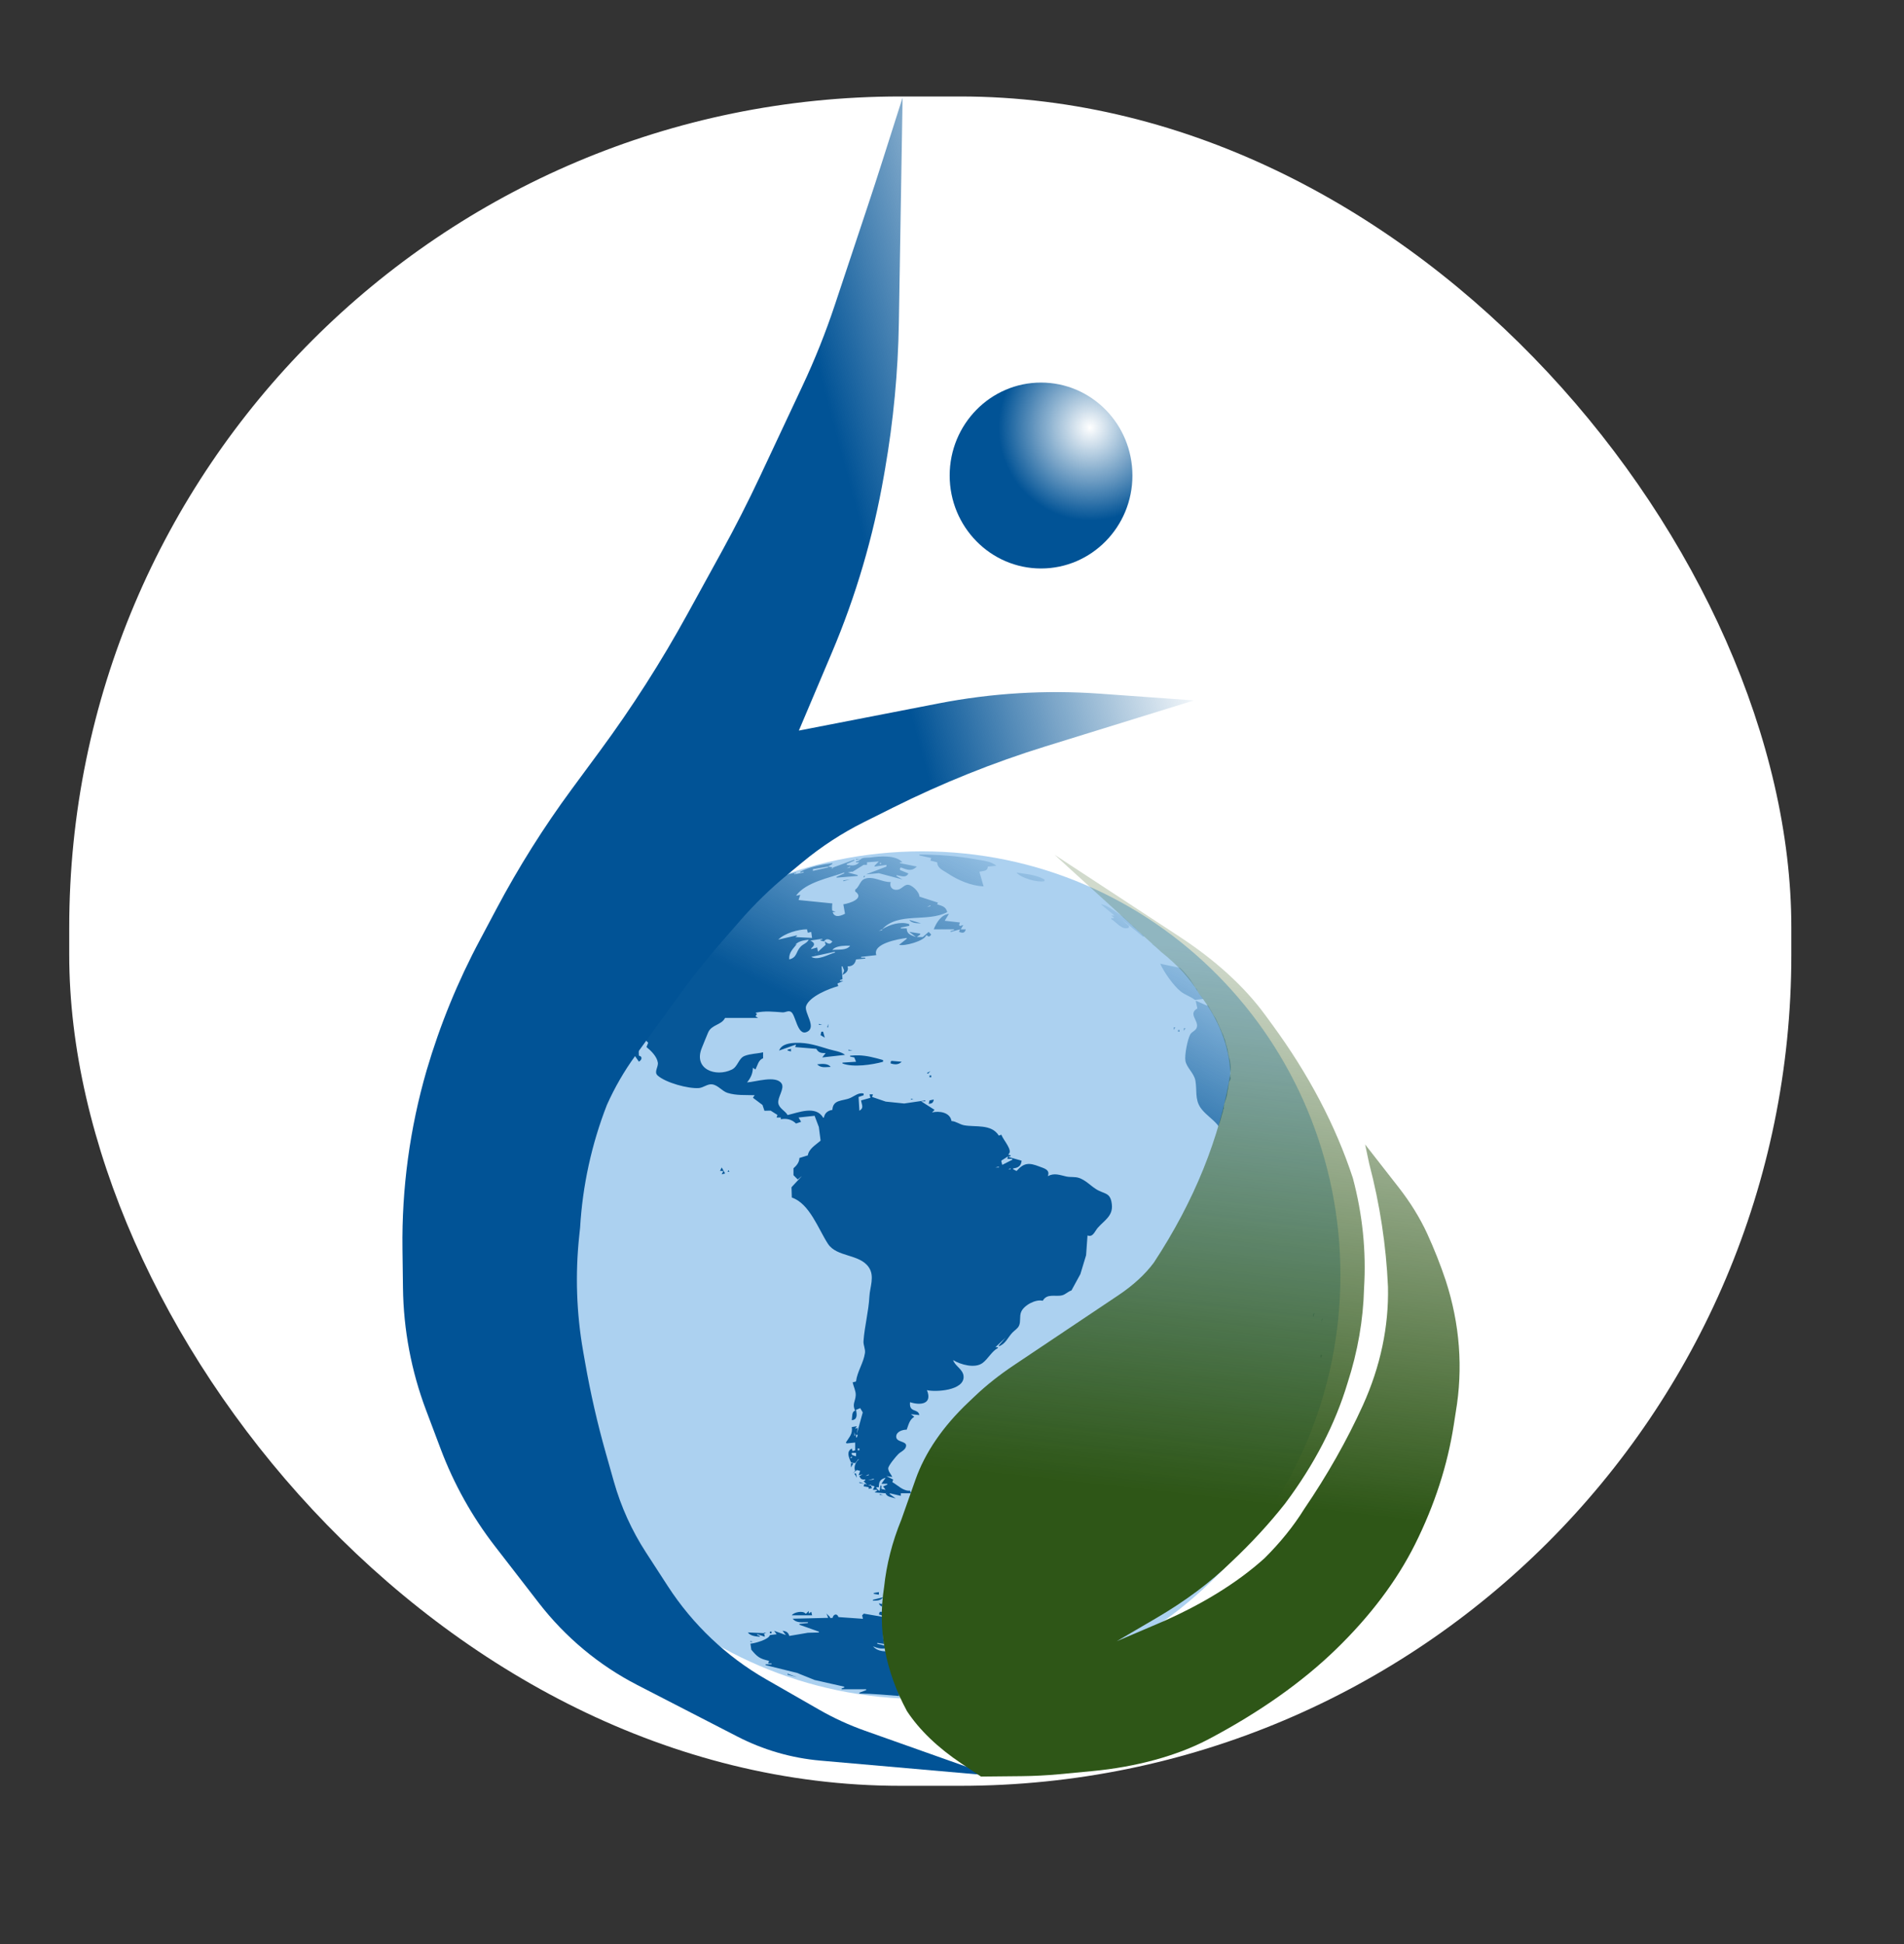 <?xml version="1.0" encoding="UTF-8" standalone="no"?>
<svg
   width="94"
   height="96"
   viewBox="0 0 94 96"
   fill="none"
   version="1.1"
   id="svg17"
   sodipodi:docname="favicon.svg"
   inkscape:version="1.4 (e7c3feb100, 2024-10-09)"
   xmlns:inkscape="http://www.inkscape.org/namespaces/inkscape"
   xmlns:sodipodi="http://sodipodi.sourceforge.net/DTD/sodipodi-0.dtd"
   xmlns="http://www.w3.org/2000/svg"
   xmlns:svg="http://www.w3.org/2000/svg">
  <rect x="0" y="0" width="94" height="96" fill="#333333" stroke="none"/>
  <sodipodi:namedview
     id="namedview17"
     pagecolor="#ffffff"
     bordercolor="#000000"
     borderopacity="0.25"
     inkscape:showpageshadow="2"
     inkscape:pageopacity="0.0"
     inkscape:pagecheckerboard="0"
     inkscape:deskcolor="#d1d1d1"
     inkscape:zoom="4.827421"
     inkscape:cx="-25.065143"
     inkscape:cy="28.897417"
     inkscape:window-width="1920"
     inkscape:window-height="1012"
     inkscape:window-x="0"
     inkscape:window-y="31"
     inkscape:window-maximized="1"
     inkscape:current-layer="svg17" />
  <rect
     width="85.02"
     height="83.418"
     rx="41.038"
     fill="#ffffff"
     id="rect1"
     x="3.418"
     y="4.764"
     style="stroke-width:0.175" />
  <path
     d="m 45.519,83.893 c 11.409,0 20.657,-9.37 20.657,-20.927 0,-11.558 -9.248,-20.927 -20.657,-20.927 -11.409,0 -20.657,9.369 -20.657,20.927 0,11.558 9.248,20.927 20.657,20.927 z"
     fill="#ffffff"
     id="path1"
     style="stroke-width:0.175" />
  <path
     d="m 51.396,28.071 c 2.491,0 4.511,-2.055 4.511,-4.59 0,-2.535 -2.019,-4.59 -4.511,-4.59 -2.491,0 -4.511,2.055 -4.511,4.59 0,2.535 2.02,4.59 4.511,4.59 z"
     fill="#ffffff"
     id="path2"
     style="stroke-width:0.175" />
  <path
     d="m 45.39,42.197 v 0.043 l 0.584,0.127 -0.041,0.127 0.5,0.127 -0.167,-0.042 c 0.021,0.304 0.282,0.385 0.508,0.537 0.517,0.346 1.162,0.624 1.786,0.652 l -0.208,-0.722 c 0.188,-0.046 0.406,-0.015 0.417,-0.254 l 0.417,-0.043 c -0.246,-0.225 -0.684,-0.257 -1.001,-0.315 -0.917,-0.168 -1.864,-0.237 -2.795,-0.237 z m -1.586,0.099 c -0.297,-0.02 -0.608,0.015 -0.834,0.046 -0.161,0.022 -0.39,-0.02 -0.501,0.109 l -0.208,-0.042 v 0.042 h 0.166 v 0.043 l -0.166,0.043 v 0.043 h 0.166 c -0.203,0.201 -0.372,0.161 -0.625,0.127 v -0.043 l 0.375,-0.17 v -0.043 l -1.042,0.382 v 0.042 h -0.126 l 0.126,-0.042 -0.251,-0.043 v 0.043 l -0.75,0.17 v -0.085 l 0.75,-0.127 0.209,-0.127 v -0.043 c -0.503,0.066 -1.135,0.184 -1.585,0.424 v 0.043 l 0.167,-0.043 v 0.043 l -0.459,0.085 v -0.042 h 0.083 v -0.043 c -0.47,0.071 -0.933,0.297 -1.376,0.465 -1.066,0.405 -2.109,0.891 -3.087,1.488 -0.47,0.287 -1.103,0.596 -1.376,1.103 l -0.126,-0.043 c -0.069,0.382 -0.597,0.532 -0.5,0.934 -0.269,0.143 -0.418,0.419 -0.626,0.636 -0.718,0.75 -1.097,1.367 -1.334,2.377 0.429,0.148 0.208,0.496 0.222,0.849 0.01,0.235 0.171,0.371 -0.097,0.509 l 0.277,0.321 0.022,0.346 0.244,0.351 c 0.147,-0.083 0.197,-0.254 0,-0.297 l -0.042,-1.103 v -0.043 l -0.125,0.043 c -0.036,-0.26 0.03,-0.518 0.334,-0.467 l -0.125,0.509 0.417,0.424 -0.084,0.212 c 0.222,0.18 0.514,0.465 0.56,0.764 0.035,0.225 -0.208,0.467 -0.006,0.645 0.398,0.353 1.506,0.656 2.032,0.616 0.231,-0.018 0.431,-0.22 0.668,-0.181 0.292,0.048 0.475,0.334 0.75,0.421 0.429,0.135 0.9,0.098 1.335,0.113 l -0.084,0.127 0.472,0.355 0.097,0.287 0.224,-0.006 h 0.042 0.041 l 0.334,0.212 -0.042,0.127 h 0.209 v 0.085 c 0.28,-0.053 0.54,0.006 0.751,0.212 l 0.25,-0.085 -0.125,-0.212 0.792,-0.085 0.209,0.552 0.083,0.637 v 0.042 c -0.23,0.202 -0.578,0.396 -0.626,0.722 L 39.466,57.18 c -0.003,0.213 -0.139,0.374 -0.292,0.509 v 0.34 l 0.209,0.212 0.208,-0.17 -0.515,0.553 0.015,0.509 c 0.88,0.294 1.316,1.572 1.785,2.286 0.439,0.669 1.559,0.487 2.017,1.16 0.3,0.441 0.053,0.98 0.029,1.435 -0.04,0.755 -0.238,1.467 -0.291,2.207 -0.015,0.204 0.102,0.387 0.071,0.594 -0.073,0.494 -0.382,0.912 -0.441,1.401 l -0.167,0.043 c 0.042,0.198 0.164,0.431 0.153,0.633 -0.016,0.315 -0.187,0.44 -0.028,0.768 -0.178,0.039 -0.137,0.304 -0.167,0.467 0.284,-0.023 0.256,-0.275 0.209,-0.51 l 0.208,-0.085 0.125,0.212 -0.292,1.061 0.042,-0.297 -0.125,0.043 0.083,-0.127 -0.25,0.043 c 0.051,0.338 -0.12,0.491 -0.292,0.764 l 0.042,0.043 0.417,-0.043 v 0.382 l -0.125,0.042 -0.042,-0.127 c -0.284,0.151 -0.139,0.444 -0.042,0.679 l 0.209,0.042 0.167,-0.212 v 0.042 c -0.151,0.122 -0.246,0.369 -0.167,0.552 l -0.125,0.127 0.208,-0.17 0.167,0.043 -0.083,0.212 0.208,-0.043 -0.167,0.085 c 0.06,0.157 0.13,0.182 0.292,0.17 v 0.042 l -0.083,0.043 0.167,0.17 -0.125,-0.043 -0.042,0.127 0.25,0.043 v 0.085 l 0.167,-0.042 -0.042,-0.085 v -0.042 h -0.166 l 0.166,-0.043 v 0.043 l 0.167,0.042 -0.083,0.17 h 0.208 v 0.043 l -0.125,0.085 0.542,0.043 c 0.067,0.193 0.324,0.195 0.501,0.255 l -0.292,-0.212 v -0.043 l 0.542,0.127 v -0.127 h 0.501 l -0.042,-0.127 c -0.347,0.021 -0.596,-0.262 -0.876,-0.424 l 0.042,-0.127 -0.334,-0.17 0.292,0.043 c -0.063,-0.135 -0.202,-0.268 -0.202,-0.424 -1.72e-4,-0.138 0.391,-0.6 0.5,-0.708 0.125,-0.124 0.352,-0.194 0.381,-0.394 0.038,-0.263 -0.495,-0.17 -0.487,-0.471 0.006,-0.251 0.325,-0.34 0.517,-0.338 0.097,-0.254 0.135,-0.491 0.375,-0.637 l -0.167,-0.127 0.417,0.043 c -0.055,-0.342 -0.518,-0.094 -0.459,-0.637 0.489,0.162 1.122,0.115 0.834,-0.594 0.426,0.103 1.838,0.023 1.81,-0.67 -0.015,-0.361 -0.431,-0.519 -0.517,-0.815 0.368,0.227 1.077,0.427 1.456,0.142 0.274,-0.205 0.461,-0.59 0.754,-0.736 v -0.043 H 49.144 l 0.501,-0.467 -0.334,0.382 v 0.043 c 0.336,-0.116 0.441,-0.435 0.671,-0.677 0.107,-0.113 0.264,-0.198 0.329,-0.346 0.092,-0.21 0.013,-0.456 0.101,-0.672 0.136,-0.336 0.729,-0.645 1.068,-0.554 0.215,-0.38 0.621,-0.187 0.955,-0.269 0.167,-0.041 0.293,-0.189 0.463,-0.241 l 0.441,-0.81 0.281,-0.93 0.07,-0.976 c 0.272,0.106 0.354,-0.204 0.509,-0.38 0.327,-0.371 0.752,-0.58 0.693,-1.147 -0.065,-0.625 -0.368,-0.496 -0.785,-0.763 -0.284,-0.181 -0.507,-0.437 -0.834,-0.549 -0.204,-0.07 -0.418,-0.027 -0.626,-0.071 -0.332,-0.072 -0.591,-0.191 -0.917,-0.018 0.126,-0.317 -0.179,-0.384 -0.417,-0.475 -0.503,-0.193 -0.754,-0.2 -1.126,0.221 l -0.167,-0.085 v -0.043 c 0.249,-0.031 0.388,-0.114 0.417,-0.382 L 49.811,57.137 v -0.043 h 0.084 v -0.043 l -0.125,-0.042 c 0.278,-0.174 -0.23,-0.695 -0.334,-0.977 l -0.125,0.043 C 48.945,55.486 48.153,55.668 47.6,55.565 c -0.225,-0.042 -0.392,-0.194 -0.626,-0.21 -0.067,-0.435 -0.61,-0.509 -0.959,-0.424 l 0.125,-0.127 -0.667,-0.424 h 0.209 v -0.043 l -1.043,0.153 -0.912,-0.094 -0.673,-0.229 0.042,-0.127 h -0.167 l 0.042,0.17 -0.459,0.127 c 0.032,0.228 0.155,0.371 -0.084,0.51 l -0.041,-0.679 0.25,-0.085 v -0.085 c -0.25,-0.061 -0.444,0.124 -0.667,0.222 -0.363,0.159 -0.848,0.059 -0.876,0.585 -0.22,0.034 -0.381,0.153 -0.417,0.382 h -0.042 c -0.359,-0.62 -1.238,-0.241 -1.752,-0.127 -0.122,-0.216 -0.424,-0.328 -0.46,-0.594 -0.038,-0.279 0.317,-0.714 0.167,-0.956 -0.266,-0.432 -1.307,-0.08 -1.709,-0.062 0.183,-0.225 0.278,-0.425 0.291,-0.722 l 0.126,0.085 c 0.097,-0.196 0.15,-0.481 0.375,-0.552 v -0.297 c -0.302,0.073 -0.622,0.064 -0.917,0.181 -0.293,0.116 -0.327,0.527 -0.626,0.672 -0.799,0.389 -1.907,-0.021 -1.483,-1.065 0.104,-0.255 0.206,-0.517 0.312,-0.764 0.172,-0.402 0.662,-0.361 0.837,-0.722 h 1.627 l -0.125,-0.085 c 0.068,-0.116 0.112,-0.079 0,-0.17 0.491,-0.103 0.859,-0.052 1.335,-0.019 0.143,0.01 0.275,-0.102 0.412,-0.029 0.239,0.127 0.315,1.199 0.782,0.998 0.523,-0.225 -0.15,-0.965 -0.028,-1.289 0.179,-0.476 1.136,-0.854 1.586,-0.977 l -0.042,-0.127 0.292,-0.127 h -0.167 v -0.043 l 0.125,-0.042 -0.041,-0.637 h 0.041 l 0.084,0.212 -0.084,0.212 c 0.181,-0.089 0.321,-0.215 0.251,-0.424 0.233,0.009 0.37,-0.109 0.417,-0.34 l 0.459,-0.042 v -0.043 h -0.208 v -0.043 l 0.751,-0.085 c -0.198,-0.574 1.081,-0.791 1.501,-0.849 v 0.042 l -0.375,0.297 c 0.256,0.081 1.248,-0.188 1.334,-0.467 h 0.042 c 0.085,0.096 0.146,0.058 0.209,-0.043 l -0.126,-0.127 -0.292,0.254 h -0.291 l 0.166,-0.127 v -0.043 l -0.542,-0.085 0.334,0.254 c -0.234,-0.086 -0.454,-0.133 -0.459,-0.424 h -0.292 v -0.043 l 0.417,-0.085 v -0.085 c -0.427,-0.146 -0.964,0.018 -1.335,0.255 v 0.042 l -0.167,0.043 0.167,-0.085 c 0.789,-0.869 2.236,-0.328 3.212,-0.849 -0.072,-0.276 -0.255,-0.304 -0.501,-0.382 l 0.042,-0.085 -0.917,-0.297 c 0.012,-0.218 -0.394,-0.638 -0.626,-0.58 -0.17,0.042 -0.272,0.218 -0.459,0.241 -0.258,0.033 -0.401,-0.146 -0.333,-0.383 -0.415,0.028 -0.896,-0.34 -1.323,-0.139 -0.186,0.088 -0.237,0.394 -0.43,0.52 v 0.085 c 0.493,0.346 -0.288,0.596 -0.584,0.636 l 0.083,0.467 c -0.361,0.187 -0.548,0.13 -0.612,-0.085 h 0.154 l -0.172,-0.07 c -0.016,-0.097 -0.014,-0.216 0.005,-0.355 l -1.668,-0.169 0.083,-0.255 -0.208,0.043 c 0.475,-0.67 1.653,-0.878 2.377,-1.146 v 0.043 l -0.376,0.17 v 0.042 l 1.043,-0.085 v -0.043 L 41.886,43.088 h -0.041 l 0.166,-0.043 h 0.042 0.042 l 0.542,-0.339 h 0.167 V 42.579 l 0.584,-0.043 -0.209,0.212 v 0.043 l 0.584,-0.085 v 0.085 l -1.001,0.382 0.626,-0.056 1.168,0.311 -0.292,-0.17 v -0.043 c 0.217,0.03 0.458,0.159 0.584,-0.085 l -0.417,-0.17 v -0.085 l 0.042,-0.042 c 0.325,0.113 0.51,0.221 0.793,-0.043 L 44.43,42.621 v -0.042 h 0.125 c -0.171,-0.188 -0.454,-0.263 -0.751,-0.283 z m -0.333,0.283 0.042,0.085 h -0.084 z m -1.501,0.212 v 0.043 l -0.167,0.042 z m 8.217,0.297 c 0.226,0.274 1.039,0.499 1.376,0.424 v -0.085 C 51.144,43.187 50.651,43.159 50.187,43.088 Z m -8.885,0.014 0.014,0.014 c -0.021,0.007 -0.046,-0.014 -0.014,-0.014 z m 1.335,0.156 v 0.085 l 0.083,-0.085 z m -0.667,0.17 -0.334,0.042 v 0.043 z m 12.388,1.231 0.668,0.552 h -0.167 l 0.125,0.085 v 0.042 h -0.125 v 0.043 c 0.278,0.165 0.536,0.573 0.876,0.424 v -0.085 l -0.376,-0.34 1.06,0.864 0.078,0.01 c -0.005,-0.007 -0.01,-0.014 -0.015,-0.021 -0.006,-0.008 -0.012,-0.016 -0.017,-0.024 -0.003,-0.004 -0.006,-0.009 -0.009,-0.014 l -5.21e-4,-5.25e-4 c -0.008,-0.006 -0.015,-0.012 -0.023,-0.019 -0.009,-0.007 -0.017,-0.014 -0.024,-0.021 -0.007,-0.007 -0.014,-0.013 -0.021,-0.021 -0.004,-0.004 -0.006,-0.007 -0.009,-0.011 h -5.21e-4 c -0.011,-1.74e-4 -0.024,-0.005 -0.038,-0.016 -0.004,-0.003 -0.007,-0.006 -0.011,-0.01 -0.004,-0.004 -0.008,-0.007 -0.011,-0.01 -0.004,-0.003 -0.007,-0.005 -0.01,-0.008 -0.003,-0.003 -0.006,-0.005 -0.009,-0.008 -0.003,-0.002 -0.005,-0.004 -0.007,-0.007 -0.004,-0.004 -0.008,-0.007 -0.012,-0.011 -0.004,-0.004 -0.008,-0.01 -0.012,-0.014 -0.006,-0.007 -0.012,-0.013 -0.017,-0.019 -0.006,-0.006 -0.011,-0.013 -0.016,-0.019 -0.006,-0.007 -0.012,-0.014 -0.019,-0.021 -0.006,-0.006 -0.012,-0.012 -0.018,-0.018 -0.006,-0.006 -0.012,-0.012 -0.017,-0.018 -0.005,-0.005 -0.01,-0.01 -0.015,-0.014 -0.005,-0.004 -0.01,-0.009 -0.015,-0.013 -0.003,-0.003 -0.006,-0.005 -0.009,-0.008 -0.008,-0.003 -0.017,-0.007 -0.026,-0.016 -0.004,-0.004 -0.007,-0.009 -0.011,-0.012 -0.006,-0.006 -0.011,-0.012 -0.017,-0.018 -0.007,-0.008 -0.014,-0.016 -0.021,-0.023 -0.007,-0.008 -0.013,-0.016 -0.019,-0.023 -0.005,-0.006 -0.009,-0.011 -0.014,-0.017 -0.003,-0.004 -0.006,-0.007 -0.009,-0.01 -0.004,-0.004 -0.009,-0.009 -0.013,-0.013 -0.007,-0.007 -0.015,-0.013 -0.022,-0.02 -0.007,-0.006 -0.013,-0.011 -0.02,-0.017 -0.006,-0.005 -0.013,-0.01 -0.02,-0.015 -0.007,-0.005 -0.014,-0.01 -0.022,-0.015 -0.009,-0.005 -0.017,-0.011 -0.025,-0.016 -0.006,-0.004 -0.012,-0.009 -0.018,-0.013 -0.004,-0.003 -0.007,-0.006 -0.01,-0.009 -0.004,-0.003 -0.002,-0.006 -0.004,-0.009 -0.004,-1.76e-4 -0.008,-0.003 -0.013,-0.009 -0.002,-0.002 -0.004,-0.004 -0.006,-0.007 -0.003,-0.003 -0.005,-0.006 -0.008,-0.009 -0.002,-0.003 -0.003,-0.004 -0.004,-0.005 -0.004,-0.004 -0.008,-0.007 -0.011,-0.011 -0.005,-0.004 -0.009,-0.008 -0.013,-0.013 -0.005,-0.005 -0.01,-0.01 -0.015,-0.015 -0.005,-0.005 -0.01,-0.01 -0.016,-0.015 -0.004,-0.004 -0.008,-0.007 -0.011,-0.01 -0.004,-0.003 -0.008,-0.007 -0.012,-0.01 -0.004,-0.003 -0.007,-0.007 -0.011,-0.01 -0.004,-0.004 -0.009,-0.007 -0.013,-0.01 -0.004,-0.003 -0.007,-0.006 -0.01,-0.009 -0.004,-0.003 -0.006,-0.006 -0.01,-0.009 -0.004,-0.003 -0.007,-0.006 -0.01,-0.01 -0.005,-0.005 -0.01,-0.01 -0.015,-0.015 -0.004,-0.004 -0.008,-0.009 -0.012,-0.013 -0.004,-0.004 -0.006,-0.008 -0.01,-0.011 -0.003,-0.003 -0.006,-0.005 -0.009,-0.007 -0.002,-0.002 -0.004,-0.004 -0.007,-0.006 -0.003,-0.003 -0.007,-0.005 -0.01,-0.007 -0.004,-0.003 -0.007,-0.007 -0.011,-0.01 -0.006,-0.005 -0.011,-0.01 -0.016,-0.015 -0.006,-0.005 -0.012,-0.01 -0.017,-0.016 -0.005,-0.005 -0.011,-0.01 -0.016,-0.015 -0.004,-0.004 -0.008,-0.007 -0.011,-0.011 -0.003,-0.003 -0.005,-0.005 -0.007,-0.007 -0.002,-0.002 -0.002,-0.002 -0.004,-0.004 -1.72e-4,-5.27e-4 -5.19e-4,-0.001 -0.001,-0.002 -1.74e-4,-1.75e-4 -6.94e-4,3.52e-4 -8.64e-4,-5.25e-4 l -5.21e-4,-5.3e-4 c -0.004,-0.003 -0.007,-0.005 -0.01,-0.009 -0.003,-0.003 -0.005,-0.005 -0.008,-0.008 -0.004,-0.004 -0.009,-0.008 -0.013,-0.013 -0.008,-0.007 -0.017,-0.014 -0.025,-0.022 v -10e-4 c -0.008,-0.007 -0.013,-0.014 -0.016,-0.021 -0.027,-0.018 -0.054,-0.035 -0.08,-0.054 -0.015,-0.011 -0.029,-0.023 -0.044,-0.034 -0.026,-0.016 -0.056,-0.031 -0.082,-0.048 -0.287,-0.187 -0.575,-0.441 -0.918,-0.511 z m -8.426,0.043 v 0.043 l -0.167,0.042 z m 0.917,0.424 c -0.372,0.034 -0.623,0.43 -0.75,0.764 h 1.001 v 0.042 l -0.167,0.043 v 0.043 l 0.459,-0.127 -0.042,0.127 c 0.172,0.061 0.275,0.067 0.333,-0.127 h -0.25 l 0.125,-0.213 -0.167,0.043 -0.042,-0.043 0.042,-0.127 -0.751,-0.085 z m -1.96,0.297 c 0.128,0.173 0.385,0.168 0.584,0.17 z m -5.047,0.467 0.041,0.169 0.167,-0.042 0.042,0.297 -0.834,-0.043 0.083,-0.043 v -0.042 l -0.917,0.212 c 0.31,-0.316 0.99,-0.509 1.418,-0.509 z m 5.089,0.439 0.014,0.014 c -0.021,0.007 -0.046,-0.014 -0.014,-0.014 z m -4.338,0.028 v 0.043 h -0.083 v 0.043 l 0.167,0.043 c 0.124,-0.175 0.264,-0.108 0.417,0 -0.106,0.185 -0.23,0.111 -0.375,0 l 0.041,0.169 -0.375,0.34 -0.042,-0.212 -0.292,0.085 v -0.043 c 0.198,-0.168 0.183,-0.264 -0.041,-0.382 z m -0.667,0.043 c -0.094,0.182 -0.269,0.207 -0.403,0.349 -0.238,0.254 -0.16,0.525 -0.557,0.627 -0.03,-0.341 0.185,-0.518 0.375,-0.764 l -0.083,0.042 c 0.164,-0.189 0.429,-0.222 0.667,-0.255 z m 16.935,0.212 0.166,0.116 c -0.003,-0.003 -0.006,-0.006 -0.009,-0.009 -0.005,-0.005 -0.01,-0.011 -0.015,-0.017 -3.46e-4,-5.3e-4 -5.2e-4,-0.001 -10e-4,-0.002 -0.006,-0.004 -0.012,-0.009 -0.019,-0.013 -0.016,-0.011 -0.032,-0.024 -0.047,-0.037 -0.009,-0.007 -0.005,-0.004 -0.011,-0.009 -0.006,-0.004 -0.01,-0.009 -0.015,-0.013 z m -15.108,0.085 c 0.082,-0.003 0.157,-0.002 0.217,0 -0.162,0.249 -0.61,0.178 -0.876,0.212 0.11,-0.161 0.413,-0.204 0.659,-0.212 z m -8.668,0.043 -0.041,0.212 h -0.042 z m 8.134,0.254 v 0.043 c -0.332,0.092 -0.839,0.409 -1.168,0.212 z m -0.959,0.099 c 0.032,0 0.007,0.021 -0.014,0.014 z m 17.019,0.495 c 0.192,0.421 0.652,1.08 1.015,1.372 0.201,0.162 0.477,0.242 0.696,0.411 h 0.042 l 0.368,-0.042 -0.002,-0.002 c -10e-4,0.001 -0.004,7.04e-4 -0.004,-0.002 -0.001,-0.003 -0.003,-0.005 -0.004,-0.008 l -0.002,-0.002 c -10e-4,-0.001 -0.002,-0.002 -0.003,-0.004 -0.001,-0.002 -3.44e-4,-0.002 8.68e-4,-0.003 -0.009,-0.012 -0.017,-0.024 -0.026,-0.036 -0.016,-0.022 -0.032,-0.045 -0.048,-0.067 -0.005,-0.007 -0.005,-0.013 -0.006,-0.019 -0.005,0 -0.007,0.004 -0.004,0.015 0,3.52e-4 5.18e-4,0.001 0,0.001 -3.48e-4,0 1.71e-4,-7.03e-4 -5.2e-4,-0.001 -0.001,-0.003 -0.003,-0.005 -0.004,-0.008 -0.002,-0.003 -0.004,-0.006 -0.006,-0.009 -0.004,-0.005 -0.008,-0.011 -0.012,-0.017 -0.003,-0.004 -0.006,-0.008 -0.009,-0.012 -0.003,-0.004 -0.006,-0.007 -0.009,-0.011 -0.002,-0.003 -0.005,-0.007 -0.007,-0.01 -0.002,-0.003 -0.004,-0.005 -0.005,-0.007 -0.002,-0.003 -0.004,-0.005 -0.006,-0.008 -0.001,-0.002 -0.003,-0.004 -0.004,-0.006 -0.003,-0.003 -0.004,-0.007 -0.007,-0.01 -0.002,-0.003 -0.005,-0.006 -0.007,-0.009 -0.002,-0.003 -0.004,-0.006 -0.006,-0.009 -0.003,-0.003 -0.005,-0.006 -0.007,-0.01 -0.003,-0.004 -0.006,-0.009 -0.009,-0.013 -0.003,-0.004 -0.006,-0.009 -0.009,-0.013 -0.003,-0.004 -0.005,-0.007 -0.008,-0.011 -0.003,-0.004 -0.005,-0.007 -0.008,-0.011 -0.004,-0.005 -0.008,-0.011 -0.011,-0.016 -0.003,-0.004 -0.005,-0.007 -0.008,-0.011 -0.002,-0.002 -0.003,-0.005 -0.004,-0.007 -0.003,-0.004 -8.65e-4,-0.006 -0.002,-0.009 L 59.149,48.982 c -0.002,-0.003 -0.004,-0.006 -0.006,-0.009 -0.005,-0.008 -0.009,-0.016 -0.013,-0.024 -0.004,-0.008 -0.007,-0.017 -0.011,-0.025 -0.002,-0.006 -0.004,-0.011 -0.006,-0.017 -0.002,-0.004 -0.004,-0.009 -0.005,-0.013 -0.001,-0.004 -0.003,-0.007 -0.004,-0.011 -0.002,-0.004 -0.004,-0.008 -0.006,-0.012 -0.002,-0.005 -0.004,-0.009 -0.007,-0.014 -0.003,-0.005 -0.005,-0.011 -0.008,-0.016 -0.001,-0.002 -0.002,-0.004 -0.004,-0.007 -1.75e-4,-3.54e-4 1.72e-4,-8.79e-4 -5.21e-4,-0.001 -0.002,-0.003 -0.005,-0.006 -0.007,-0.009 -0.022,-0.012 -0.043,-0.033 -0.063,-0.063 -0.007,-0.011 -0.014,-0.023 -0.021,-0.034 -0.009,-0.015 -0.017,-0.029 -0.026,-0.043 -0.007,-0.011 -0.014,-0.023 -0.02,-0.034 -0.005,-0.01 -0.012,-0.019 -0.017,-0.028 -0.007,-0.01 -0.014,-0.022 -0.021,-0.032 -0.011,-0.016 -0.021,-0.032 -0.031,-0.048 -0.01,-0.015 -0.018,-0.03 -0.027,-0.045 -0.009,-0.015 -0.019,-0.031 -0.029,-0.046 -0.009,-0.014 -0.017,-0.03 -0.026,-0.044 -0.009,-0.014 -0.018,-0.028 -0.027,-0.042 -0.01,-0.016 -0.021,-0.032 -0.033,-0.047 -0.015,-0.02 -0.03,-0.04 -0.046,-0.059 -0.02,-0.024 -0.039,-0.048 -0.059,-0.071 -0.021,-0.024 -0.042,-0.048 -0.063,-0.073 -0.017,-0.019 -0.033,-0.039 -0.049,-0.058 -0.017,-0.02 -0.034,-0.04 -0.051,-0.06 -0.017,-0.02 -0.035,-0.039 -0.052,-0.058 -0.015,-0.016 -0.03,-0.033 -0.046,-0.049 -0.012,-0.013 -0.026,-0.026 -0.039,-0.04 -0.016,-0.017 -0.033,-0.033 -0.05,-0.05 -0.002,-0.002 -0.003,-0.004 -0.005,-0.005 z m 1.752,1.825 0.083,0.382 c -0.473,0.27 0.071,0.592 -0.027,0.933 -0.051,0.177 -0.245,0.206 -0.325,0.352 -0.137,0.253 -0.287,1.019 -0.238,1.303 0.058,0.336 0.427,0.608 0.493,0.977 0.084,0.471 -0.036,0.921 0.258,1.345 0.21,0.303 0.579,0.535 0.821,0.823 0.021,0.025 0.042,0.055 0.063,0.083 5.2e-4,-0.003 0.001,-0.006 0.002,-0.009 0.003,-0.02 0.007,-0.04 0.012,-0.059 0.003,-0.012 0.006,-0.024 0.01,-0.035 0.003,-0.007 0.006,-0.014 0.009,-0.021 0.003,-0.007 0.006,-0.013 0.009,-0.019 0.003,-0.006 0.006,-0.012 0.009,-0.018 0.001,-0.002 0.003,-0.004 0.003,-0.005 v -5.3e-4 c 10e-4,-0.004 0.003,-0.009 0.004,-0.013 0.003,-0.01 0.006,-0.019 0.009,-0.028 0.002,-0.007 0.004,-0.014 0.007,-0.022 0.003,-0.009 0.005,-0.017 0.008,-0.026 0.003,-0.008 0.005,-0.016 0.008,-0.024 0.003,-0.007 0.004,-0.013 0.006,-0.02 0.003,-0.008 0.005,-0.016 0.007,-0.023 0.003,-0.008 0.004,-0.016 0.007,-0.025 0.003,-0.01 0.006,-0.02 0.008,-0.03 0.002,-0.01 0.005,-0.02 0.008,-0.03 8.64e-4,-0.005 0.004,-0.01 0.005,-0.016 0.002,-0.006 0.003,-0.011 0.004,-0.017 0.002,-0.01 0.004,-0.019 0.007,-0.028 0.003,-0.01 0.005,-0.019 0.008,-0.029 0.001,-0.007 0.003,-0.014 0.004,-0.021 8.67e-4,-0.007 0.003,-0.013 0.004,-0.02 0.002,-0.007 0.004,-0.013 0.006,-0.02 10e-4,-0.004 0.003,-0.007 0.004,-0.011 0.002,-0.006 0.004,-0.013 0.006,-0.019 0.003,-0.007 0.005,-0.014 0.007,-0.021 0.003,-0.007 0.005,-0.013 0.007,-0.02 0.002,-0.007 0.004,-0.015 0.006,-0.022 0.001,-0.005 0.005,-0.01 0.006,-0.015 0.001,-0.004 0.003,-0.009 0.004,-0.013 0.002,-0.006 0.004,-0.011 0.005,-0.017 10e-4,-0.005 0.003,-0.01 0.004,-0.015 6.93e-4,-0.006 0.002,-0.012 0.003,-0.018 1.72e-4,-5.25e-4 0,-0.001 0,-0.002 0.001,-0.009 0.003,-0.019 0.004,-0.028 0.001,-0.007 0.004,-0.015 0.006,-0.022 0.001,-0.006 0.003,-0.011 0.004,-0.017 0.002,-0.007 0.004,-0.016 0.006,-0.023 8.65e-4,-0.002 0.001,-0.004 0.002,-0.006 0.005,-0.021 0.014,-0.033 0.024,-0.041 0.001,-0.004 0.003,-0.009 0.004,-0.013 -0.006,-0.016 -0.008,-0.037 -0.005,-0.062 0.004,-0.026 0.007,-0.052 0.011,-0.078 0.004,-0.021 0.007,-0.041 0.011,-0.061 0.003,-0.013 0.005,-0.027 0.009,-0.04 0.003,-0.009 0.006,-0.018 0.009,-0.028 0.004,-0.01 0.006,-0.02 0.009,-0.029 0.005,-0.015 0.01,-0.03 0.015,-0.045 0.004,-0.011 0.007,-0.023 0.011,-0.034 0.004,-0.012 0.008,-0.023 0.012,-0.034 0.004,-0.011 0.007,-0.022 0.011,-0.033 0.003,-0.008 0.005,-0.016 0.007,-0.024 0.003,-0.011 0.006,-0.022 0.01,-0.033 0.003,-0.011 0.007,-0.023 0.01,-0.034 0.004,-0.01 0.006,-0.021 0.009,-0.031 0.004,-0.012 0.007,-0.024 0.01,-0.036 0.004,-0.013 0.007,-0.026 0.01,-0.04 0.002,-0.009 0.004,-0.018 0.006,-0.027 5.2e-4,-0.01 0.001,-0.02 0.002,-0.029 0.001,-0.012 0.003,-0.024 0.004,-0.036 0.001,-0.008 0.003,-0.017 0.004,-0.025 0.001,-0.007 0.003,-0.015 0.004,-0.022 0.003,-0.015 0.004,-0.03 0.007,-0.044 0.005,-0.026 0.012,-0.051 0.018,-0.076 0.004,-0.016 0.008,-0.033 0.012,-0.049 0.002,-0.015 0.004,-0.03 0.006,-0.045 0.004,-0.029 0.007,-0.058 0.011,-0.087 0.003,-0.015 0.004,-0.03 0.007,-0.045 0.002,-0.015 0.004,-0.031 0.006,-0.047 0.003,-0.021 0.006,-0.041 0.009,-0.062 0.002,-0.016 0.006,-0.032 0.009,-0.048 0.002,-0.012 0.005,-0.024 0.01,-0.035 0.004,-0.01 0.01,-0.018 0.015,-0.027 0.004,-0.005 0.006,-0.011 0.009,-0.017 0.004,-0.009 0.009,-0.017 0.012,-0.026 0.004,-0.01 0.009,-0.018 0.015,-0.024 0.002,-0.011 0.004,-0.022 0.006,-0.033 0.003,-0.015 0.006,-0.029 0.008,-0.045 0.001,-0.007 0.003,-0.014 0.004,-0.021 v -3.51e-4 c -0.016,-0.017 -0.026,-0.046 -0.024,-0.085 10e-4,-0.017 0.002,-0.034 0.003,-0.051 0.002,-0.026 0.003,-0.052 0.004,-0.078 3.47e-4,-0.019 0.002,-0.039 0.003,-0.058 3.47e-4,-0.014 0.002,-0.029 0.003,-0.043 8.68e-4,-0.008 0.002,-0.016 0.003,-0.025 8.67e-4,-0.003 0.001,-0.006 0.001,-0.009 3.47e-4,-0.011 5.19e-4,-0.021 10e-4,-0.032 5.2e-4,-0.011 0.003,-0.021 0.003,-0.032 1.72e-4,-0.014 0.003,-0.028 0.003,-0.043 1.72e-4,-0.029 5.18e-4,-0.059 5.18e-4,-0.088 0,-0.015 0,-0.03 0,-0.045 -8.67e-4,-0.004 -0.002,-0.009 -0.003,-0.013 -0.001,-0.009 -0.002,-0.018 -0.003,-0.028 -8.65e-4,-0.008 -0.002,-0.016 -0.003,-0.023 -0.002,-0.009 -0.003,-0.018 -0.004,-0.027 -0.001,-0.007 -0.003,-0.015 -0.004,-0.022 -0.001,-0.006 -0.002,-0.012 -0.003,-0.017 -0.001,-0.007 -0.003,-0.014 -0.004,-0.02 -0.002,-0.01 -0.002,-0.02 -0.004,-0.03 -0.002,-0.01 -0.003,-0.02 -0.004,-0.029 -6.9e-4,-0.008 -0.002,-0.016 -0.003,-0.025 -10e-4,-0.009 -0.003,-0.016 -0.004,-0.025 -0.002,-0.008 -0.004,-0.016 -0.004,-0.025 -10e-4,-0.007 -0.004,-0.015 -0.005,-0.022 -0.002,-0.01 -0.004,-0.019 -0.006,-0.029 -0.002,-0.008 -0.003,-0.016 -0.006,-0.023 0,-1.77e-4 1.73e-4,-7.05e-4 0,-0.001 -0.008,-0.004 -0.012,-0.015 -0.017,-0.034 -0.004,-0.016 -0.007,-0.033 -0.01,-0.049 -0.004,-0.018 -0.007,-0.036 -0.011,-0.055 -0.002,-0.011 -0.004,-0.023 -0.006,-0.034 -6.92e-4,-0.003 -0.002,-0.006 -0.003,-0.009 -0.002,-0.005 -0.003,-0.011 -0.004,-0.016 -0.002,-0.007 -0.004,-0.014 -0.006,-0.021 -0.002,-0.01 -0.004,-0.02 -0.006,-0.029 -0.002,-0.011 -0.004,-0.022 -0.006,-0.034 -0.001,-0.011 -0.002,-0.023 -0.003,-0.034 -3.47e-4,-0.011 -0.002,-0.021 -0.003,-0.032 -0.001,-0.011 -0.003,-0.022 -0.004,-0.033 -0.002,-0.015 -0.004,-0.029 -0.007,-0.044 -0.003,-0.018 -0.006,-0.035 -0.01,-0.053 -0.002,-0.013 -0.005,-0.026 -0.007,-0.039 -1.72e-4,-0.002 -10e-4,-0.004 -0.002,-0.005 -0.004,0.006 -0.006,0.016 -0.004,0.033 -6.93e-4,-0.004 -0.002,-0.007 -0.003,-0.011 -0.002,-0.01 -0.004,-0.019 -0.006,-0.029 -0.004,-0.02 -0.009,-0.04 -0.013,-0.061 -0.003,-0.013 -0.006,-0.027 -0.009,-0.04 -1.73e-4,-3.53e-4 1.73e-4,-8.8e-4 0,-0.001 -6.93e-4,-0.002 -0.002,-0.004 -0.003,-0.005 -0.004,-0.009 -0.009,-0.017 -0.012,-0.026 -0.004,-0.008 -0.007,-0.017 -0.01,-0.025 -0.003,-0.01 -0.006,-0.019 -0.007,-0.029 -0.004,-0.017 -0.008,-0.034 -0.011,-0.05 -0.005,-0.021 -0.011,-0.042 -0.016,-0.062 -0.004,-0.016 -0.008,-0.033 -0.012,-0.049 h -5.17e-4 c -0.003,-0.009 -3.47e-4,-0.015 0.003,-0.019 -0.002,-0.007 -0.005,-0.014 -0.007,-0.021 -0.005,-0.012 -0.01,-0.024 -0.015,-0.036 -0.006,-0.014 -0.012,-0.028 -0.019,-0.042 -0.006,-0.012 -0.012,-0.025 -0.018,-0.037 -0.004,-0.007 -0.007,-0.015 -0.011,-0.023 -0.003,-0.005 1.74e-4,-0.01 0.003,-0.01 3.45e-4,0 0.003,-1.77e-4 0.003,0 -0.001,-1.77e-4 -0.003,1.73e-4 -0.003,-0.002 l -10e-4,-0.003 c -0.003,-0.007 -0.005,-0.014 -0.007,-0.021 -0.003,-0.008 -0.005,-0.016 -0.007,-0.025 -0.003,-0.009 -0.007,-0.018 -0.01,-0.027 -0.002,-0.006 -0.004,-0.012 -0.005,-0.018 -0.004,-0.006 -0.007,-0.012 -0.011,-0.019 -0.008,-0.015 -0.016,-0.031 -0.023,-0.046 -0.008,-0.016 -0.016,-0.031 -0.023,-0.047 -0.006,-0.011 -0.011,-0.023 -0.017,-0.034 -0.006,-0.011 -0.01,-0.023 -0.013,-0.036 -0.004,-0.011 -0.007,-0.022 -0.011,-0.033 -0.003,-0.008 -0.005,-0.016 -0.009,-0.024 -0.004,-0.009 -0.008,-0.018 -0.012,-0.026 -0.006,-0.012 -0.011,-0.023 -0.017,-0.035 -0.007,-0.016 -0.015,-0.033 -0.023,-0.049 -0.009,-0.018 -0.017,-0.036 -0.026,-0.054 -0.006,-0.011 -0.011,-0.023 -0.016,-0.035 -0.005,-0.012 -0.01,-0.023 -0.013,-0.036 -0.002,-0.006 -0.004,-0.013 -0.006,-0.02 -5.21e-4,-1.76e-4 -0.002,-5.27e-4 -0.003,-0.002 -0.004,-0.006 -0.007,-0.012 -0.01,-0.019 -0.003,-0.007 -0.004,-0.015 -0.007,-0.022 -0.004,-0.007 -0.007,-0.015 -0.011,-0.022 -0.004,-0.007 -0.007,-0.013 -0.011,-0.02 -0.003,-0.004 -0.005,-0.009 -0.007,-0.014 -0.003,-0.005 -0.004,-0.01 -0.006,-0.016 -0.002,-0.006 -0.005,-0.011 -0.008,-0.017 -0.004,-0.009 -0.007,-0.017 -0.01,-0.026 -0.004,-0.01 -0.007,-0.019 -0.01,-0.029 -5.18e-4,-0.002 -0.002,-0.003 -0.003,-0.004 -0.002,-0.004 -0.004,-0.007 -0.006,-0.011 -0.006,-0.012 -0.012,-0.025 -0.018,-0.037 -0.006,-0.013 -0.012,-0.026 -0.019,-0.038 -0.005,-0.011 -0.012,-0.022 -0.017,-0.033 -0.004,-0.009 -0.008,-0.017 -0.012,-0.026 -3.45e-4,-1.75e-4 -8.64e-4,-7.04e-4 -10e-4,-0.001 -0.003,-0.004 -0.005,-0.007 -0.007,-0.011 -0.005,-0.007 -0.011,-0.015 -0.016,-0.023 -0.005,-0.008 -0.01,-0.016 -0.015,-0.023 -0.009,-0.012 -0.018,-0.023 -0.025,-0.035 -0.011,-0.016 -0.02,-0.033 -0.03,-0.049 -0.011,-0.019 -0.022,-0.038 -0.032,-0.058 -0.008,-0.015 -0.016,-0.03 -0.024,-0.046 -0.007,-0.012 -0.013,-0.024 -0.02,-0.036 -0.005,-0.01 -0.01,-0.02 -0.016,-0.029 -0.006,-0.01 -0.012,-0.021 -0.018,-0.03 -0.009,-0.015 -0.018,-0.03 -0.027,-0.045 -0.01,-0.016 -0.02,-0.033 -0.03,-0.05 -0.008,-0.015 -0.016,-0.03 -0.024,-0.045 -0.007,-0.014 -0.014,-0.029 -0.02,-0.043 -0.006,-0.012 -0.012,-0.025 -0.019,-0.036 -0.003,-0.005 -0.006,-0.01 -0.01,-0.014 -0.004,-0.006 -0.008,-0.012 -0.012,-0.018 -0.01,-0.013 -0.019,-0.026 -0.027,-0.04 -0.001,-0.003 -0.004,-0.006 -0.005,-0.008 l -0.053,0.013 z m -18.604,1.146 v 0.043 h 0.166 z m 0.458,0 -0.041,0.17 h 0.041 z m 17.061,0.17 v 0.127 l 0.084,-0.127 z m 0.501,0.043 v 0.127 l 0.083,-0.127 z m -0.292,0.085 v 0.085 h 0.083 v -0.085 z m -17.603,0.085 -0.042,0.169 0.209,0.128 -0.084,-0.297 z m -1.251,0.552 c -0.301,0.009 -0.721,0.059 -0.835,0.381 l 0.835,-0.297 -0.042,0.127 1.043,0.085 c 0.111,0.201 0.245,0.211 0.459,0.212 l -0.167,0.213 1.126,-0.127 c -0.206,-0.167 -0.541,-0.201 -0.792,-0.277 -0.561,-0.168 -1.034,-0.335 -1.626,-0.317 z m -0.251,0.297 -0.167,0.043 v 0.042 l 0.167,0.043 z m 2.836,0.043 v 0.042 h 0.209 z m 0.512,0.28 c -0.136,-0.004 -0.277,0 -0.428,0.016 v 0.043 l 0.208,0.043 0.084,0.212 -0.668,0.043 v 0.043 c 0.527,0.203 1.47,0.064 2.002,-0.085 v -0.085 C 43.166,52.223 42.805,52.126 42.398,52.112 Z m 1.616,0.271 -0.041,0.042 v 0.085 c 0.198,0.06 0.391,0.072 0.542,-0.085 z m -3.311,0.154 c -0.123,-0.011 -0.255,0.004 -0.36,0.016 0.186,0.196 0.422,0.132 0.667,0.127 -0.071,-0.094 -0.185,-0.132 -0.308,-0.143 z m 5.23,0.355 -0.167,0.085 0.042,0.042 z m -0.042,0.212 v 0.085 h 0.083 v -0.085 z m -0.917,1.146 v 0.042 h 0.125 z m 1.126,0.042 -0.209,0.043 -0.042,0.17 c 0.161,-0.013 0.223,-0.046 0.251,-0.213 z m 3.671,2.802 -0.042,0.127 h 0.25 v 0.043 l -0.5,0.255 -0.042,-0.17 v -0.042 z m -0.459,0.51 v 0.042 h -0.167 z m -13.682,0.042 -0.083,0.17 h 0.167 l -0.084,0.17 0.167,-0.043 z m 14.266,0.043 v 0.043 h -0.125 z m -13.932,0.085 -0.042,0.085 h 0.084 z m 28.913,7.045 c -0.011,0.03 -0.022,0.06 -0.033,0.09 5.19e-4,0.045 -3.48e-4,0.091 0.003,0.136 0.007,-0.076 0.019,-0.151 0.03,-0.227 z m 0.399,0.274 c -0.002,0.02 -0.005,0.04 -0.007,0.06 -0.005,0.05 -0.01,0.099 -0.016,0.149 0.01,-0.055 0.02,-0.111 0.03,-0.166 -0.003,-0.014 -0.006,-0.028 -0.007,-0.043 z m -0.059,1.814 c 1.73e-4,0.056 6.93e-4,0.111 8.67e-4,0.167 0.011,-0.053 0.021,-0.106 0.032,-0.159 -0.011,-0.002 -0.022,-0.004 -0.033,-0.008 z m -23.038,3.812 0.042,0.17 h -0.042 z m 0.084,0.127 h 0.083 l -0.042,0.127 h -0.041 z m 0.083,0.679 h 0.083 v 0.085 h -0.083 z m -0.292,0.213 h 0.209 v 0.17 c -0.1,-0.035 -0.257,-0.042 -0.209,-0.17 z m 0,0.17 v 0.085 h -0.083 z m -0.042,0.339 v 0.213 L 42.136,72.246 Z m 0.167,0.51 0.125,0.212 -0.041,-0.212 z m 0.709,0.042 v 0.043 l -0.167,0.043 z m 0.834,0.17 -0.208,0.297 h 0.292 v 0.043 l -0.209,0.085 0.125,0.17 -0.208,-0.043 v -0.169 h -0.042 l -0.042,0.254 h -0.041 l -0.125,-0.127 v -0.043 h 0.125 c 10e-4,-0.282 0.058,-0.389 0.333,-0.467 z m -0.584,0.043 v 0.043 l -0.291,0.042 z m -0.709,0.17 v 0.042 l 0.249,0.043 z m 1.085,0.396 c 0.032,0 0.007,0.021 -0.014,0.014 z m 1.668,0.071 v 0.042 H 45.306 Z m -1.418,0.056 c 0.032,0 0.007,0.021 -0.014,0.014 z m -0.334,0.071 v 0.042 h 0.167 z m 2.586,2.419 v 0.038 c 0.006,-0.008 0.011,-0.016 0.017,-0.023 0.003,-0.004 0.005,-0.007 0.008,-0.01 z m -2.377,2.292 v 0.011 c 1.73e-4,-0.004 5.2e-4,-0.007 8.65e-4,-0.01 z m -0.25,0.127 -0.251,0.043 v 0.043 l 0.251,0.042 z m 0.208,0.254 -0.5,0.127 v 0.043 c 0.19,-0.002 0.385,0.001 0.5,-0.17 z m -0.208,0.297 c 0.032,0.098 0.091,0.137 0.162,0.164 0.002,-0.012 0.004,-0.024 0.005,-0.037 6.92e-4,-0.009 0.002,-0.018 10e-4,-0.028 v -0.046 -0.045 c -0.015,0.01 -0.032,0.018 -0.043,0.033 z m -3.462,0.382 -0.125,0.127 h -0.042 c -0.113,-0.159 -0.578,-0.066 -0.667,0.085 h 1.001 l -0.042,-0.17 -0.125,0.085 z m 3.504,0.042 -0.041,0.127 0.155,0.053 c -1.73e-4,-0.024 -3.45e-4,-0.047 5.19e-4,-0.071 0,-0.002 5.21e-4,-0.005 5.21e-4,-0.007 0,-3.55e-4 0,-5.28e-4 0,-0.001 -1.73e-4,-0.002 -1.73e-4,-0.004 0,-0.006 0,-1.78e-4 0,-7.06e-4 0,-0.001 0,-8.79e-4 5.17e-4,-0.002 5.17e-4,-0.003 1.75e-4,-0.006 0,-0.011 5.19e-4,-0.017 1.76e-4,-0.008 6.93e-4,-0.015 0.001,-0.023 v -0.026 -0.016 c -5.17e-4,-0.004 -0.001,-0.007 -0.001,-0.01 z m -2.628,0.085 0.083,0.212 -1.751,0.043 c 0.188,0.23 0.48,0.17 0.75,0.17 v 0.043 l -0.417,0.042 v 0.043 l 0.96,0.34 v 0.042 l -0.543,0.014 -0.917,0.156 c -0.053,-0.182 -0.153,-0.234 -0.334,-0.254 l 0.167,0.212 -0.584,-0.212 0.125,0.17 -0.333,0.042 c -0.049,0.216 -0.747,0.412 -0.96,0.424 l 0.042,0.297 c 0.303,0.361 0.407,0.443 0.876,0.552 l -0.042,0.127 h 0.167 v 0.042 h -0.292 v 0.043 l 1.543,0.381 0.876,0.352 1.46,0.329 v 0.043 l -0.125,0.042 v 0.043 h 1.209 v 0.043 l -0.334,0.127 v 0.042 c 0.66,0.006 1.314,0.071 1.97,0.12 -0.011,-0.022 -0.019,-0.047 -0.026,-0.077 -0.004,-0.014 -0.001,-0.029 -0.004,-0.043 -0.003,-0.018 -0.007,-0.036 -0.012,-0.054 -0.009,-0.032 -0.019,-0.064 -0.029,-0.095 -0.011,-0.031 -0.023,-0.063 -0.035,-0.094 -0.011,-0.028 -0.022,-0.055 -0.032,-0.083 -0.011,-0.028 -0.018,-0.056 -0.027,-0.084 -0.009,-0.026 -0.017,-0.052 -0.026,-0.078 -0.006,-0.018 -0.012,-0.036 -0.019,-0.054 -0.007,-0.018 -0.012,-0.037 -0.018,-0.056 -0.005,-0.02 -0.01,-0.039 -0.015,-0.059 -0.007,-0.026 -0.013,-0.051 -0.02,-0.077 -0.008,-0.028 -0.014,-0.056 -0.021,-0.085 -0.007,-0.026 -0.013,-0.053 -0.018,-0.08 -0.005,-0.028 -0.011,-0.055 -0.016,-0.083 -0.006,-0.027 -0.011,-0.053 -0.016,-0.08 -0.006,-0.027 -0.011,-0.054 -0.017,-0.081 -0.006,-0.034 -0.015,-0.068 -0.022,-0.102 -0.008,-0.034 -0.015,-0.069 -0.023,-0.103 -0.006,-0.03 -0.013,-0.061 -0.02,-0.091 -0.003,-0.011 -0.006,-0.021 -0.009,-0.032 -0.002,-0.004 -0.003,-0.01 -0.004,-0.014 -0.003,-0.009 -0.004,-0.018 -0.007,-0.027 -0.008,-0.029 -0.016,-0.057 -0.025,-0.085 -0.007,-0.019 -0.013,-0.038 -0.02,-0.058 -0.049,-0.019 -0.092,-0.066 -0.089,-0.17 6.93e-4,-0.026 -0.002,-0.052 -0.004,-0.078 -8.66e-4,-0.009 -0.002,-0.017 -0.003,-0.025 -0.004,-0.011 -0.008,-0.021 -0.012,-0.032 -0.015,-0.04 -0.031,-0.08 -0.046,-0.12 0,-1.77e-4 -1.73e-4,-7.06e-4 -5.19e-4,-0.001 -0.247,-0.007 -0.487,-0.047 -0.663,-0.252 0.199,0.087 0.401,0.135 0.61,0.101 -0.007,-0.023 -0.014,-0.046 -0.02,-0.068 -0.007,-0.023 -0.013,-0.046 -0.02,-0.068 l -0.361,-0.092 v -0.042 c 0.09,0.011 0.218,0.034 0.34,0.053 -0.006,-0.025 -0.011,-0.05 -0.016,-0.075 -0.006,-0.038 -0.011,-0.076 -0.015,-0.114 -0.004,-0.028 -0.007,-0.056 -0.009,-0.085 -0.003,-0.024 -0.001,-0.049 -0.003,-0.073 -0.002,-0.026 -0.004,-0.051 -0.004,-0.077 -0.002,-0.031 -0.004,-0.062 -0.005,-0.093 -3.47e-4,-0.005 -3.47e-4,-0.011 -5.21e-4,-0.017 -8.66e-4,-0.021 6.93e-4,-0.04 0.004,-0.058 -0.011,-0.027 -0.017,-0.061 -0.017,-0.1 0,-0.016 1.75e-4,-0.031 0,-0.047 0,-0.029 0,-0.057 -10e-4,-0.086 -6.93e-4,-0.034 -0.002,-0.068 -0.004,-0.102 -0.002,-0.026 -0.003,-0.053 -0.004,-0.079 -1.75e-4,-0.003 -5.19e-4,-0.006 -5.19e-4,-0.009 -0.003,-0.012 -0.009,-0.021 -0.009,-0.036 -0.002,-0.041 -0.004,-0.082 -0.004,-0.123 -0.001,-0.05 -0.002,-0.101 -0.003,-0.151 -1.75e-4,-0.006 0,-0.011 0,-0.017 l -0.913,-0.155 -0.083,0.085 0.041,0.17 -1.209,-0.085 c -0.067,-0.202 -0.255,-0.145 -0.292,0.042 h -0.125 v -0.042 z m -2.795,0.891 v 0.085 h 0.083 v -0.085 z m -1.085,0.042 c 0.119,0.174 0.386,0.196 0.584,0.212 v -0.043 l -0.125,-0.043 v -0.042 l 0.375,0.127 -0.034,-0.175 z m 0.8,0.037 0.118,0.006 -0.125,-0.043 z m 6.551,0.029 c -0.003,0.029 -0.006,0.057 -0.008,0.086 l 0.006,5.28e-4 c 3.47e-4,-0.029 0.002,-0.058 0.002,-0.086 z m 9.996,0.118 c -0.011,0.04 -0.022,0.081 -0.033,0.121 0.002,-0.004 0.004,-0.007 0.005,-0.011 0.007,-0.027 0.015,-0.053 0.022,-0.08 6.92e-4,-0.003 0.002,-0.006 0.003,-0.009 0,-5.27e-4 -1.75e-4,-0.001 0,-0.002 10e-4,-0.007 0.002,-0.013 0.003,-0.02 z m -17.223,0.241 v 0.043 h 0.125 z m 1.835,1.613 v 0.043 l 0.459,0.127 z"
     fill="#ffffff"
     id="path3"
     style="stroke-width:0.175" />
  <path
     d="M 48.951,87.678 40.5,86.937 C 39.076,86.812 37.688,86.41 36.412,85.753 l -4.953,-2.551 c -1.889,-0.973 -3.546,-2.355 -4.856,-4.048 l -2.169,-2.805 c -1.124,-1.453 -2.026,-3.07 -2.676,-4.796 l -0.727,-1.93 c -0.725,-1.924 -1.109,-3.964 -1.136,-6.024 l -0.025,-1.939 c -0.038,-2.982 0.364,-5.952 1.194,-8.812 0.658,-2.238 1.542,-4.4 2.64,-6.451 L 24.508,44.882 c 1.095,-2.064 2.339,-4.042 3.722,-5.918 l 1.392,-1.889 c 1.586,-2.152 3.029,-4.41 4.319,-6.759 l 1.701,-3.097 c 0.663,-1.207 1.288,-2.436 1.874,-3.683 l 2.111,-4.499 c 0.607,-1.292 1.137,-2.62 1.588,-3.977 l 1.625,-4.886 c 0.253,-0.76 0.5,-1.522 0.743,-2.285 L 44.561,4.816 44.377,15.939 c -0.04,2.421 -0.268,4.836 -0.682,7.221 l -0.059,0.34 c -0.52,2.998 -1.38,5.924 -2.564,8.72 l -1.632,3.855 6.903,-1.342 c 2.62,-0.509 5.294,-0.671 7.956,-0.48 l 4.647,0.333 -7.318,2.266 c -2.594,0.803 -5.121,1.818 -7.555,3.034 l -1.425,0.712 c -1.078,0.539 -2.093,1.2 -3.025,1.972 l -0.809,0.67 c -0.806,0.668 -1.558,1.401 -2.248,2.192 l -0.937,1.074 c -0.724,0.83 -1.411,1.693 -2.058,2.585 l -2.212,3.049 c -0.548,0.756 -1.017,1.568 -1.398,2.424 -0.754,1.936 -1.201,3.982 -1.322,6.061 l -0.044,0.414 c -0.2,1.892 -0.135,3.803 0.193,5.676 l 0.1,0.57 c 0.264,1.508 0.605,3.001 1.022,4.473 l 0.397,1.404 c 0.351,1.239 0.884,2.417 1.582,3.493 l 1.08,1.666 c 1.233,1.902 2.894,3.477 4.844,4.596 l 2.629,1.507 c 0.721,0.413 1.476,0.76 2.257,1.037 z"
     fill="#ffffff"
     id="path4"
     style="stroke-width:0.175" />
  <path
     d="m 48.432,87.725 -0.961,-0.642 c -1.169,-0.781 -2.08,-1.656 -2.695,-2.59 -1.074,-1.989 -1.456,-4.06 -1.129,-6.118 0.117,-1.121 0.402,-2.236 0.852,-3.335 l 0.701,-1.985 c 0.47,-1.331 1.348,-2.615 2.602,-3.804 l 0.349,-0.331 c 0.552,-0.523 1.183,-1.024 1.888,-1.496 l 5.181,-3.47 c 0.732,-0.49 1.321,-1.033 1.748,-1.611 1.988,-3.023 3.256,-6.159 3.776,-9.339 -0.055,-1.346 -0.576,-2.676 -1.54,-3.928 -0.434,-0.729 -1.064,-1.424 -1.871,-2.064 l -5.269,-4.804 6.168,4.044 c 1.78,1.167 3.203,2.467 4.22,3.854 l 0.362,0.495 c 1.797,2.451 3.128,4.986 3.976,7.57 0.48,1.801 0.665,3.62 0.553,5.438 -0.04,1.567 -0.312,3.13 -0.813,4.675 -0.61,2.036 -1.642,4.032 -3.081,5.954 -0.778,0.99 -1.668,1.956 -2.664,2.894 -1.014,0.994 -2.255,1.922 -3.695,2.765 l -1.958,1.146 2.008,-0.857 c 2.127,-0.907 3.918,-2.005 5.287,-3.24 0.782,-0.777 1.436,-1.587 1.953,-2.421 1.147,-1.684 2.117,-3.397 2.906,-5.134 0.866,-1.917 1.281,-3.881 1.238,-5.849 -0.089,-2.035 -0.399,-4.067 -0.928,-6.085 l -0.201,-0.946 1.654,2.119 c 0.577,0.74 1.048,1.501 1.407,2.277 0.351,0.769 0.658,1.543 0.918,2.321 0.699,2.15 0.865,4.336 0.495,6.507 l -0.098,0.632 c -0.308,1.985 -0.946,3.953 -1.908,5.882 -0.899,1.802 -2.208,3.542 -3.9,5.186 -1.675,1.628 -3.794,3.124 -6.293,4.443 -1.554,0.82 -3.565,1.372 -5.755,1.578 l -1.611,0.152 c -0.614,0.058 -1.237,0.09 -1.861,0.097 z"
     fill="#ffffff"
     id="path5"
     style="stroke-width:0.175" />
  <path
     d="m 45.519,83.893 c 11.409,0 20.657,-9.37 20.657,-20.927 0,-11.558 -9.248,-20.927 -20.657,-20.927 -11.409,0 -20.657,9.369 -20.657,20.927 0,11.558 9.248,20.927 20.657,20.927 z"
     fill="#0172d1"
     fill-opacity="0.326"
     id="path6"
     style="stroke-width:0.175" />
  <path
     d="m 51.396,28.071 c 2.491,0 4.511,-2.055 4.511,-4.59 0,-2.535 -2.019,-4.59 -4.511,-4.59 -2.491,0 -4.511,2.055 -4.511,4.59 0,2.535 2.02,4.59 4.511,4.59 z"
     fill="url(#paint0_radial_140_570)"
     id="path7"
     style="fill:url(#paint0_radial_140_570);stroke-width:0.175" />
  <path
     d="m 45.39,42.197 v 0.043 l 0.584,0.127 -0.041,0.127 0.5,0.127 -0.167,-0.042 c 0.021,0.304 0.282,0.385 0.508,0.537 0.517,0.346 1.162,0.624 1.786,0.652 l -0.208,-0.722 c 0.188,-0.046 0.406,-0.015 0.417,-0.254 l 0.417,-0.043 c -0.246,-0.225 -0.684,-0.257 -1.001,-0.315 -0.917,-0.168 -1.864,-0.237 -2.795,-0.237 z m -1.586,0.099 c -0.297,-0.02 -0.608,0.015 -0.834,0.046 -0.161,0.022 -0.39,-0.02 -0.501,0.109 l -0.208,-0.042 v 0.042 h 0.166 v 0.043 l -0.166,0.043 v 0.043 h 0.166 c -0.203,0.201 -0.372,0.161 -0.625,0.127 v -0.043 l 0.375,-0.17 v -0.043 l -1.042,0.382 v 0.042 h -0.126 l 0.126,-0.042 -0.251,-0.043 v 0.043 l -0.75,0.17 v -0.085 l 0.75,-0.127 0.209,-0.127 v -0.043 c -0.503,0.066 -1.135,0.184 -1.585,0.424 v 0.043 l 0.167,-0.043 v 0.043 l -0.459,0.085 v -0.042 h 0.083 v -0.043 c -0.47,0.071 -0.933,0.297 -1.376,0.465 -1.066,0.405 -2.109,0.891 -3.087,1.488 -0.47,0.287 -1.103,0.596 -1.376,1.103 l -0.126,-0.043 c -0.069,0.382 -0.597,0.532 -0.5,0.934 -0.269,0.143 -0.418,0.419 -0.626,0.636 -0.718,0.75 -1.097,1.367 -1.334,2.377 0.429,0.148 0.208,0.496 0.222,0.849 0.01,0.235 0.171,0.371 -0.097,0.509 l 0.277,0.321 0.022,0.346 0.244,0.351 c 0.147,-0.083 0.197,-0.254 0,-0.297 l -0.042,-1.103 v -0.043 l -0.125,0.043 c -0.036,-0.26 0.03,-0.518 0.334,-0.467 l -0.125,0.509 0.417,0.424 -0.084,0.212 c 0.222,0.18 0.514,0.465 0.56,0.764 0.035,0.225 -0.208,0.467 -0.006,0.645 0.398,0.353 1.506,0.656 2.032,0.616 0.231,-0.018 0.431,-0.22 0.668,-0.181 0.292,0.048 0.475,0.334 0.75,0.421 0.429,0.135 0.9,0.098 1.335,0.113 l -0.084,0.127 0.472,0.355 0.097,0.287 0.224,-0.006 h 0.042 0.041 l 0.334,0.212 -0.042,0.127 h 0.209 v 0.085 c 0.28,-0.053 0.54,0.006 0.751,0.212 l 0.25,-0.085 -0.125,-0.212 0.792,-0.085 0.209,0.552 0.083,0.637 v 0.042 c -0.23,0.202 -0.578,0.396 -0.626,0.722 L 39.466,57.18 c -0.003,0.213 -0.139,0.374 -0.292,0.509 v 0.34 l 0.209,0.212 0.208,-0.17 -0.515,0.553 0.015,0.509 c 0.88,0.294 1.316,1.572 1.785,2.286 0.439,0.669 1.559,0.487 2.017,1.16 0.3,0.441 0.053,0.98 0.029,1.435 -0.04,0.755 -0.238,1.467 -0.291,2.207 -0.015,0.204 0.102,0.387 0.071,0.594 -0.073,0.494 -0.382,0.912 -0.441,1.401 l -0.167,0.043 c 0.042,0.198 0.164,0.431 0.153,0.633 -0.016,0.315 -0.187,0.44 -0.028,0.768 -0.178,0.039 -0.137,0.304 -0.167,0.467 0.284,-0.023 0.256,-0.275 0.209,-0.51 l 0.208,-0.085 0.125,0.212 -0.292,1.061 0.042,-0.297 -0.125,0.043 0.083,-0.127 -0.25,0.043 c 0.051,0.338 -0.12,0.491 -0.292,0.764 l 0.042,0.043 0.417,-0.043 v 0.382 l -0.125,0.042 -0.042,-0.127 c -0.284,0.151 -0.139,0.444 -0.042,0.679 l 0.209,0.042 0.167,-0.212 v 0.042 c -0.151,0.122 -0.246,0.369 -0.167,0.552 l -0.125,0.127 0.208,-0.17 0.167,0.043 -0.083,0.212 0.208,-0.043 -0.167,0.085 c 0.06,0.157 0.13,0.182 0.292,0.17 v 0.042 l -0.083,0.043 0.167,0.17 -0.125,-0.043 -0.042,0.127 0.25,0.043 v 0.085 l 0.167,-0.042 -0.042,-0.085 v -0.042 h -0.166 l 0.166,-0.043 v 0.043 l 0.167,0.042 -0.083,0.17 h 0.208 v 0.043 l -0.125,0.085 0.542,0.043 c 0.067,0.193 0.324,0.195 0.501,0.255 l -0.292,-0.212 v -0.043 l 0.542,0.127 v -0.127 h 0.501 l -0.042,-0.127 c -0.347,0.021 -0.596,-0.262 -0.876,-0.424 l 0.042,-0.127 -0.334,-0.17 0.292,0.043 c -0.063,-0.135 -0.202,-0.268 -0.202,-0.424 -1.72e-4,-0.138 0.391,-0.6 0.5,-0.708 0.125,-0.124 0.352,-0.194 0.381,-0.394 0.038,-0.263 -0.495,-0.17 -0.487,-0.471 0.006,-0.251 0.325,-0.34 0.517,-0.338 0.097,-0.254 0.135,-0.491 0.375,-0.637 l -0.167,-0.127 0.417,0.043 c -0.055,-0.342 -0.518,-0.094 -0.459,-0.637 0.489,0.162 1.122,0.115 0.834,-0.594 0.426,0.103 1.838,0.023 1.81,-0.67 -0.015,-0.361 -0.431,-0.519 -0.517,-0.815 0.368,0.227 1.077,0.427 1.456,0.142 0.274,-0.205 0.461,-0.59 0.754,-0.736 v -0.043 H 49.144 l 0.501,-0.467 -0.334,0.382 v 0.043 c 0.336,-0.116 0.441,-0.435 0.671,-0.677 0.107,-0.113 0.264,-0.198 0.329,-0.346 0.092,-0.21 0.013,-0.456 0.101,-0.672 0.136,-0.336 0.729,-0.645 1.068,-0.554 0.215,-0.38 0.621,-0.187 0.955,-0.269 0.167,-0.041 0.293,-0.189 0.463,-0.241 l 0.441,-0.81 0.281,-0.93 0.07,-0.976 c 0.272,0.106 0.354,-0.204 0.509,-0.38 0.327,-0.371 0.752,-0.58 0.693,-1.147 -0.065,-0.625 -0.368,-0.496 -0.785,-0.763 -0.284,-0.181 -0.507,-0.437 -0.834,-0.549 -0.204,-0.07 -0.418,-0.027 -0.626,-0.071 -0.332,-0.072 -0.591,-0.191 -0.917,-0.018 0.126,-0.317 -0.179,-0.384 -0.417,-0.475 -0.503,-0.193 -0.754,-0.2 -1.126,0.221 l -0.167,-0.085 v -0.043 c 0.249,-0.031 0.388,-0.114 0.417,-0.382 L 49.811,57.137 v -0.043 h 0.084 v -0.043 l -0.125,-0.042 c 0.278,-0.174 -0.23,-0.695 -0.334,-0.977 l -0.125,0.043 C 48.945,55.486 48.153,55.668 47.6,55.565 c -0.225,-0.042 -0.392,-0.194 -0.626,-0.21 -0.067,-0.435 -0.61,-0.509 -0.959,-0.424 l 0.125,-0.127 -0.667,-0.424 h 0.209 v -0.043 l -1.043,0.153 -0.912,-0.094 -0.673,-0.229 0.042,-0.127 h -0.167 l 0.042,0.17 -0.459,0.127 c 0.032,0.228 0.155,0.371 -0.084,0.51 l -0.041,-0.679 0.25,-0.085 v -0.085 c -0.25,-0.061 -0.444,0.124 -0.667,0.222 -0.363,0.159 -0.848,0.059 -0.876,0.585 -0.22,0.034 -0.381,0.153 -0.417,0.382 h -0.042 c -0.359,-0.62 -1.238,-0.241 -1.752,-0.127 -0.122,-0.216 -0.424,-0.328 -0.46,-0.594 -0.038,-0.279 0.317,-0.714 0.167,-0.956 -0.266,-0.432 -1.307,-0.08 -1.709,-0.062 0.183,-0.225 0.278,-0.425 0.291,-0.722 l 0.126,0.085 c 0.097,-0.196 0.15,-0.481 0.375,-0.552 v -0.297 c -0.302,0.073 -0.622,0.064 -0.917,0.181 -0.293,0.116 -0.327,0.527 -0.626,0.672 -0.799,0.389 -1.907,-0.021 -1.483,-1.065 0.104,-0.255 0.206,-0.517 0.312,-0.764 0.172,-0.402 0.662,-0.361 0.837,-0.722 h 1.627 l -0.125,-0.085 c 0.068,-0.116 0.112,-0.079 0,-0.17 0.491,-0.103 0.859,-0.052 1.335,-0.019 0.143,0.01 0.275,-0.102 0.412,-0.029 0.239,0.127 0.315,1.199 0.782,0.998 0.523,-0.225 -0.15,-0.965 -0.028,-1.289 0.179,-0.476 1.136,-0.854 1.586,-0.977 l -0.042,-0.127 0.292,-0.127 h -0.167 v -0.043 l 0.125,-0.042 -0.041,-0.637 h 0.041 l 0.084,0.212 -0.084,0.212 c 0.181,-0.089 0.321,-0.215 0.251,-0.424 0.233,0.009 0.37,-0.109 0.417,-0.34 l 0.459,-0.042 v -0.043 h -0.208 v -0.043 l 0.751,-0.085 c -0.198,-0.574 1.081,-0.791 1.501,-0.849 v 0.042 l -0.375,0.297 c 0.256,0.081 1.248,-0.188 1.334,-0.467 h 0.042 c 0.085,0.096 0.146,0.058 0.209,-0.043 l -0.126,-0.127 -0.292,0.254 h -0.291 l 0.166,-0.127 v -0.043 l -0.542,-0.085 0.334,0.254 c -0.234,-0.086 -0.454,-0.133 -0.459,-0.424 h -0.292 v -0.043 l 0.417,-0.085 v -0.085 c -0.427,-0.146 -0.964,0.018 -1.335,0.255 v 0.042 l -0.167,0.043 0.167,-0.085 c 0.789,-0.869 2.236,-0.328 3.212,-0.849 -0.072,-0.276 -0.255,-0.304 -0.501,-0.382 l 0.042,-0.085 -0.917,-0.297 c 0.012,-0.218 -0.394,-0.638 -0.626,-0.58 -0.17,0.042 -0.272,0.218 -0.459,0.241 -0.258,0.033 -0.401,-0.146 -0.333,-0.383 -0.415,0.028 -0.896,-0.34 -1.323,-0.139 -0.186,0.088 -0.237,0.394 -0.43,0.52 v 0.085 c 0.493,0.346 -0.288,0.596 -0.584,0.636 l 0.083,0.467 c -0.361,0.187 -0.548,0.13 -0.612,-0.085 h 0.154 l -0.172,-0.07 c -0.016,-0.097 -0.014,-0.216 0.005,-0.355 l -1.668,-0.169 0.083,-0.255 -0.208,0.043 c 0.475,-0.67 1.653,-0.878 2.377,-1.146 v 0.043 l -0.376,0.17 v 0.042 l 1.043,-0.085 v -0.043 L 41.886,43.088 h -0.041 l 0.166,-0.043 h 0.042 0.042 l 0.542,-0.339 h 0.167 V 42.579 l 0.584,-0.043 -0.209,0.212 v 0.043 l 0.584,-0.085 v 0.085 l -1.001,0.382 0.626,-0.056 1.168,0.311 -0.292,-0.17 v -0.043 c 0.217,0.03 0.458,0.159 0.584,-0.085 l -0.417,-0.17 v -0.085 l 0.042,-0.042 c 0.325,0.113 0.51,0.221 0.793,-0.043 L 44.43,42.621 v -0.042 h 0.125 c -0.171,-0.188 -0.454,-0.263 -0.751,-0.283 z m -0.333,0.283 0.042,0.085 h -0.084 z m -1.501,0.212 v 0.043 l -0.167,0.042 z m 8.217,0.297 c 0.226,0.274 1.039,0.499 1.376,0.424 v -0.085 C 51.144,43.187 50.651,43.159 50.187,43.088 Z m -8.885,0.014 0.014,0.014 c -0.021,0.007 -0.046,-0.014 -0.014,-0.014 z m 1.335,0.156 v 0.085 l 0.083,-0.085 z m -0.667,0.17 -0.334,0.042 v 0.043 z m 12.388,1.231 0.668,0.552 h -0.167 l 0.125,0.085 v 0.042 h -0.125 v 0.043 c 0.278,0.165 0.536,0.573 0.876,0.424 v -0.085 l -0.376,-0.34 1.06,0.864 0.078,0.01 c -0.005,-0.007 -0.01,-0.014 -0.015,-0.021 -0.006,-0.008 -0.012,-0.016 -0.017,-0.024 -0.003,-0.004 -0.006,-0.009 -0.009,-0.014 l -5.21e-4,-5.25e-4 c -0.008,-0.006 -0.015,-0.012 -0.023,-0.019 -0.009,-0.007 -0.017,-0.014 -0.024,-0.021 -0.007,-0.007 -0.014,-0.013 -0.021,-0.021 -0.004,-0.004 -0.006,-0.007 -0.009,-0.011 h -5.21e-4 c -0.011,-1.74e-4 -0.024,-0.005 -0.038,-0.016 -0.004,-0.003 -0.007,-0.006 -0.011,-0.01 -0.004,-0.004 -0.008,-0.007 -0.011,-0.01 -0.004,-0.003 -0.007,-0.005 -0.01,-0.008 -0.003,-0.003 -0.006,-0.005 -0.009,-0.008 -0.003,-0.002 -0.005,-0.004 -0.007,-0.007 -0.004,-0.004 -0.008,-0.007 -0.012,-0.011 -0.004,-0.004 -0.008,-0.01 -0.012,-0.014 -0.006,-0.007 -0.012,-0.013 -0.017,-0.019 -0.006,-0.006 -0.011,-0.013 -0.016,-0.019 -0.006,-0.007 -0.012,-0.014 -0.019,-0.021 -0.006,-0.006 -0.012,-0.012 -0.018,-0.018 -0.006,-0.006 -0.012,-0.012 -0.017,-0.018 -0.005,-0.005 -0.01,-0.01 -0.015,-0.014 -0.005,-0.004 -0.01,-0.009 -0.015,-0.013 -0.003,-0.003 -0.006,-0.005 -0.009,-0.008 -0.008,-0.003 -0.017,-0.007 -0.026,-0.016 -0.004,-0.004 -0.007,-0.009 -0.011,-0.012 -0.006,-0.006 -0.011,-0.012 -0.017,-0.018 -0.007,-0.008 -0.014,-0.016 -0.021,-0.023 -0.007,-0.008 -0.013,-0.016 -0.019,-0.023 -0.005,-0.006 -0.009,-0.011 -0.014,-0.017 -0.003,-0.004 -0.006,-0.007 -0.009,-0.01 -0.004,-0.004 -0.009,-0.009 -0.013,-0.013 -0.007,-0.007 -0.015,-0.013 -0.022,-0.02 -0.007,-0.006 -0.013,-0.011 -0.02,-0.017 -0.006,-0.005 -0.013,-0.01 -0.02,-0.015 -0.007,-0.005 -0.014,-0.01 -0.022,-0.015 -0.009,-0.005 -0.017,-0.011 -0.025,-0.016 -0.006,-0.004 -0.012,-0.009 -0.018,-0.013 -0.004,-0.003 -0.007,-0.006 -0.01,-0.009 -0.004,-0.003 -0.002,-0.006 -0.004,-0.009 -0.004,-1.76e-4 -0.008,-0.003 -0.013,-0.009 -0.002,-0.002 -0.004,-0.004 -0.006,-0.007 -0.003,-0.003 -0.005,-0.006 -0.008,-0.009 -0.002,-0.003 -0.003,-0.004 -0.004,-0.005 -0.004,-0.004 -0.008,-0.007 -0.011,-0.011 -0.005,-0.004 -0.009,-0.008 -0.013,-0.013 -0.005,-0.005 -0.01,-0.01 -0.015,-0.015 -0.005,-0.005 -0.01,-0.01 -0.016,-0.015 -0.004,-0.004 -0.008,-0.007 -0.011,-0.01 -0.004,-0.003 -0.008,-0.007 -0.012,-0.01 -0.004,-0.003 -0.007,-0.007 -0.011,-0.01 -0.004,-0.004 -0.009,-0.007 -0.013,-0.01 -0.004,-0.003 -0.007,-0.006 -0.01,-0.009 -0.004,-0.003 -0.006,-0.006 -0.01,-0.009 -0.004,-0.003 -0.007,-0.006 -0.01,-0.01 -0.005,-0.005 -0.01,-0.01 -0.015,-0.015 -0.004,-0.004 -0.008,-0.009 -0.012,-0.013 -0.004,-0.004 -0.006,-0.008 -0.01,-0.011 -0.003,-0.003 -0.006,-0.005 -0.009,-0.007 -0.002,-0.002 -0.004,-0.004 -0.007,-0.006 -0.003,-0.003 -0.007,-0.005 -0.01,-0.007 -0.004,-0.003 -0.007,-0.007 -0.011,-0.01 -0.006,-0.005 -0.011,-0.01 -0.016,-0.015 -0.006,-0.005 -0.012,-0.01 -0.017,-0.016 -0.005,-0.005 -0.011,-0.01 -0.016,-0.015 -0.004,-0.004 -0.008,-0.007 -0.011,-0.011 -0.003,-0.003 -0.005,-0.005 -0.007,-0.007 -0.002,-0.002 -0.002,-0.002 -0.004,-0.004 -1.72e-4,-5.27e-4 -5.19e-4,-0.001 -0.001,-0.002 -1.74e-4,-1.75e-4 -6.94e-4,3.52e-4 -8.64e-4,-5.25e-4 l -5.21e-4,-5.3e-4 c -0.004,-0.003 -0.007,-0.005 -0.01,-0.009 -0.003,-0.003 -0.005,-0.005 -0.008,-0.008 -0.004,-0.004 -0.009,-0.008 -0.013,-0.013 -0.008,-0.007 -0.017,-0.014 -0.025,-0.022 v -10e-4 c -0.008,-0.007 -0.013,-0.014 -0.016,-0.021 -0.027,-0.018 -0.054,-0.035 -0.08,-0.054 -0.015,-0.011 -0.029,-0.023 -0.044,-0.034 -0.026,-0.016 -0.056,-0.031 -0.082,-0.048 -0.287,-0.187 -0.575,-0.441 -0.918,-0.511 z m -8.426,0.043 v 0.043 l -0.167,0.042 z m 0.917,0.424 c -0.372,0.034 -0.623,0.43 -0.75,0.764 h 1.001 v 0.042 l -0.167,0.043 v 0.043 l 0.459,-0.127 -0.042,0.127 c 0.172,0.061 0.275,0.067 0.333,-0.127 h -0.25 l 0.125,-0.213 -0.167,0.043 -0.042,-0.043 0.042,-0.127 -0.751,-0.085 z m -1.96,0.297 c 0.128,0.173 0.385,0.168 0.584,0.17 z m -5.047,0.467 0.041,0.169 0.167,-0.042 0.042,0.297 -0.834,-0.043 0.083,-0.043 v -0.042 l -0.917,0.212 c 0.31,-0.316 0.99,-0.509 1.418,-0.509 z m 5.089,0.439 0.014,0.014 c -0.021,0.007 -0.046,-0.014 -0.014,-0.014 z m -4.338,0.028 v 0.043 h -0.083 v 0.043 l 0.167,0.043 c 0.124,-0.175 0.264,-0.108 0.417,0 -0.106,0.185 -0.23,0.111 -0.375,0 l 0.041,0.169 -0.375,0.34 -0.042,-0.212 -0.292,0.085 v -0.043 c 0.198,-0.168 0.183,-0.264 -0.041,-0.382 z m -0.667,0.043 c -0.094,0.182 -0.269,0.207 -0.403,0.349 -0.238,0.254 -0.16,0.525 -0.557,0.627 -0.03,-0.341 0.185,-0.518 0.375,-0.764 l -0.083,0.042 c 0.164,-0.189 0.429,-0.222 0.667,-0.255 z m 16.935,0.212 0.166,0.116 c -0.003,-0.003 -0.006,-0.006 -0.009,-0.009 -0.005,-0.005 -0.01,-0.011 -0.015,-0.017 -3.46e-4,-5.3e-4 -5.2e-4,-0.001 -10e-4,-0.002 -0.006,-0.004 -0.012,-0.009 -0.019,-0.013 -0.016,-0.011 -0.032,-0.024 -0.047,-0.037 -0.009,-0.007 -0.005,-0.004 -0.011,-0.009 -0.006,-0.004 -0.01,-0.009 -0.015,-0.013 z m -15.108,0.085 c 0.082,-0.003 0.157,-0.002 0.217,0 -0.162,0.249 -0.61,0.178 -0.876,0.212 0.11,-0.161 0.413,-0.204 0.659,-0.212 z m -8.668,0.043 -0.041,0.212 h -0.042 z m 8.134,0.254 v 0.043 c -0.332,0.092 -0.839,0.409 -1.168,0.212 z m -0.959,0.099 c 0.032,0 0.007,0.021 -0.014,0.014 z m 17.019,0.495 c 0.192,0.421 0.652,1.08 1.015,1.372 0.201,0.162 0.477,0.242 0.696,0.411 h 0.042 l 0.368,-0.042 -0.002,-0.002 c -10e-4,0.001 -0.004,7.04e-4 -0.004,-0.002 -0.001,-0.003 -0.003,-0.005 -0.004,-0.008 l -0.002,-0.002 c -10e-4,-0.001 -0.002,-0.002 -0.003,-0.004 -0.001,-0.002 -3.44e-4,-0.002 8.68e-4,-0.003 -0.009,-0.012 -0.017,-0.024 -0.026,-0.036 -0.016,-0.022 -0.032,-0.045 -0.048,-0.067 -0.005,-0.007 -0.005,-0.013 -0.006,-0.019 -0.005,0 -0.007,0.004 -0.004,0.015 0,3.52e-4 5.18e-4,0.001 0,0.001 -3.48e-4,0 1.71e-4,-7.03e-4 -5.2e-4,-0.001 -0.001,-0.003 -0.003,-0.005 -0.004,-0.008 -0.002,-0.003 -0.004,-0.006 -0.006,-0.009 -0.004,-0.005 -0.008,-0.011 -0.012,-0.017 -0.003,-0.004 -0.006,-0.008 -0.009,-0.012 -0.003,-0.004 -0.006,-0.007 -0.009,-0.011 -0.002,-0.003 -0.005,-0.007 -0.007,-0.01 -0.002,-0.003 -0.004,-0.005 -0.005,-0.007 -0.002,-0.003 -0.004,-0.005 -0.006,-0.008 -0.001,-0.002 -0.003,-0.004 -0.004,-0.006 -0.003,-0.003 -0.004,-0.007 -0.007,-0.01 -0.002,-0.003 -0.005,-0.006 -0.007,-0.009 -0.002,-0.003 -0.004,-0.006 -0.006,-0.009 -0.003,-0.003 -0.005,-0.006 -0.007,-0.01 -0.003,-0.004 -0.006,-0.009 -0.009,-0.013 -0.003,-0.004 -0.006,-0.009 -0.009,-0.013 -0.003,-0.004 -0.005,-0.007 -0.008,-0.011 -0.003,-0.004 -0.005,-0.007 -0.008,-0.011 -0.004,-0.005 -0.008,-0.011 -0.011,-0.016 -0.003,-0.004 -0.005,-0.007 -0.008,-0.011 -0.002,-0.002 -0.003,-0.005 -0.004,-0.007 -0.003,-0.004 -8.65e-4,-0.006 -0.002,-0.009 L 59.149,48.982 c -0.002,-0.003 -0.004,-0.006 -0.006,-0.009 -0.005,-0.008 -0.009,-0.016 -0.013,-0.024 -0.004,-0.008 -0.007,-0.017 -0.011,-0.025 -0.002,-0.006 -0.004,-0.011 -0.006,-0.017 -0.002,-0.004 -0.004,-0.009 -0.005,-0.013 -0.001,-0.004 -0.003,-0.007 -0.004,-0.011 -0.002,-0.004 -0.004,-0.008 -0.006,-0.012 -0.002,-0.005 -0.004,-0.009 -0.007,-0.014 -0.003,-0.005 -0.005,-0.011 -0.008,-0.016 -0.001,-0.002 -0.002,-0.004 -0.004,-0.007 -1.75e-4,-3.54e-4 1.72e-4,-8.79e-4 -5.21e-4,-0.001 -0.002,-0.003 -0.005,-0.006 -0.007,-0.009 -0.022,-0.012 -0.043,-0.033 -0.063,-0.063 -0.007,-0.011 -0.014,-0.023 -0.021,-0.034 -0.009,-0.015 -0.017,-0.029 -0.026,-0.043 -0.007,-0.011 -0.014,-0.023 -0.02,-0.034 -0.005,-0.01 -0.012,-0.019 -0.017,-0.028 -0.007,-0.01 -0.014,-0.022 -0.021,-0.032 -0.011,-0.016 -0.021,-0.032 -0.031,-0.048 -0.01,-0.015 -0.018,-0.03 -0.027,-0.045 -0.009,-0.015 -0.019,-0.031 -0.029,-0.046 -0.009,-0.014 -0.017,-0.03 -0.026,-0.044 -0.009,-0.014 -0.018,-0.028 -0.027,-0.042 -0.01,-0.016 -0.021,-0.032 -0.033,-0.047 -0.015,-0.02 -0.03,-0.04 -0.046,-0.059 -0.02,-0.024 -0.039,-0.048 -0.059,-0.071 -0.021,-0.024 -0.042,-0.048 -0.063,-0.073 -0.017,-0.019 -0.033,-0.039 -0.049,-0.058 -0.017,-0.02 -0.034,-0.04 -0.051,-0.06 -0.017,-0.02 -0.035,-0.039 -0.052,-0.058 -0.015,-0.016 -0.03,-0.033 -0.046,-0.049 -0.012,-0.013 -0.026,-0.026 -0.039,-0.04 -0.016,-0.017 -0.033,-0.033 -0.05,-0.05 -0.002,-0.002 -0.003,-0.004 -0.005,-0.005 z m 1.752,1.825 0.083,0.382 c -0.473,0.27 0.071,0.592 -0.027,0.933 -0.051,0.177 -0.245,0.206 -0.325,0.352 -0.137,0.253 -0.287,1.019 -0.238,1.303 0.058,0.336 0.427,0.608 0.493,0.977 0.084,0.471 -0.036,0.921 0.258,1.345 0.21,0.303 0.579,0.535 0.821,0.823 0.021,0.025 0.042,0.055 0.063,0.083 5.2e-4,-0.003 0.001,-0.006 0.002,-0.009 0.003,-0.02 0.007,-0.04 0.012,-0.059 0.003,-0.012 0.006,-0.024 0.01,-0.035 0.003,-0.007 0.006,-0.014 0.009,-0.021 0.003,-0.007 0.006,-0.013 0.009,-0.019 0.003,-0.006 0.006,-0.012 0.009,-0.018 0.001,-0.002 0.003,-0.004 0.003,-0.005 v -5.3e-4 c 10e-4,-0.004 0.003,-0.009 0.004,-0.013 0.003,-0.01 0.006,-0.019 0.009,-0.028 0.002,-0.007 0.004,-0.014 0.007,-0.022 0.003,-0.009 0.005,-0.017 0.008,-0.026 0.003,-0.008 0.005,-0.016 0.008,-0.024 0.003,-0.007 0.004,-0.013 0.006,-0.02 0.003,-0.008 0.005,-0.016 0.007,-0.023 0.003,-0.008 0.004,-0.016 0.007,-0.025 0.003,-0.01 0.006,-0.02 0.008,-0.03 0.002,-0.01 0.005,-0.02 0.008,-0.03 8.64e-4,-0.005 0.004,-0.01 0.005,-0.016 0.002,-0.006 0.003,-0.011 0.004,-0.017 0.002,-0.01 0.004,-0.019 0.007,-0.028 0.003,-0.01 0.005,-0.019 0.008,-0.029 0.001,-0.007 0.003,-0.014 0.004,-0.021 8.67e-4,-0.007 0.003,-0.013 0.004,-0.02 0.002,-0.007 0.004,-0.013 0.006,-0.02 10e-4,-0.004 0.003,-0.007 0.004,-0.011 0.002,-0.006 0.004,-0.013 0.006,-0.019 0.003,-0.007 0.005,-0.014 0.007,-0.021 0.003,-0.007 0.005,-0.013 0.007,-0.02 0.002,-0.007 0.004,-0.015 0.006,-0.022 0.001,-0.005 0.005,-0.01 0.006,-0.015 0.001,-0.004 0.003,-0.009 0.004,-0.013 0.002,-0.006 0.004,-0.011 0.005,-0.017 10e-4,-0.005 0.003,-0.01 0.004,-0.015 6.93e-4,-0.006 0.002,-0.012 0.003,-0.018 1.72e-4,-5.25e-4 0,-0.001 0,-0.002 0.001,-0.009 0.003,-0.019 0.004,-0.028 0.001,-0.007 0.004,-0.015 0.006,-0.022 0.001,-0.006 0.003,-0.011 0.004,-0.017 0.002,-0.007 0.004,-0.016 0.006,-0.023 8.65e-4,-0.002 0.001,-0.004 0.002,-0.006 0.005,-0.021 0.014,-0.033 0.024,-0.041 0.001,-0.004 0.003,-0.009 0.004,-0.013 -0.006,-0.016 -0.008,-0.037 -0.005,-0.062 0.004,-0.026 0.007,-0.052 0.011,-0.078 0.004,-0.021 0.007,-0.041 0.011,-0.061 0.003,-0.013 0.005,-0.027 0.009,-0.04 0.003,-0.009 0.006,-0.018 0.009,-0.028 0.004,-0.01 0.006,-0.02 0.009,-0.029 0.005,-0.015 0.01,-0.03 0.015,-0.045 0.004,-0.011 0.007,-0.023 0.011,-0.034 0.004,-0.012 0.008,-0.023 0.012,-0.034 0.004,-0.011 0.007,-0.022 0.011,-0.033 0.003,-0.008 0.005,-0.016 0.007,-0.024 0.003,-0.011 0.006,-0.022 0.01,-0.033 0.003,-0.011 0.007,-0.023 0.01,-0.034 0.004,-0.01 0.006,-0.021 0.009,-0.031 0.004,-0.012 0.007,-0.024 0.01,-0.036 0.004,-0.013 0.007,-0.026 0.01,-0.04 0.002,-0.009 0.004,-0.018 0.006,-0.027 5.2e-4,-0.01 0.001,-0.02 0.002,-0.029 0.001,-0.012 0.003,-0.024 0.004,-0.036 0.001,-0.008 0.003,-0.017 0.004,-0.025 0.001,-0.007 0.003,-0.015 0.004,-0.022 0.003,-0.015 0.004,-0.03 0.007,-0.044 0.005,-0.026 0.012,-0.051 0.018,-0.076 0.004,-0.016 0.008,-0.033 0.012,-0.049 0.002,-0.015 0.004,-0.03 0.006,-0.045 0.004,-0.029 0.007,-0.058 0.011,-0.087 0.003,-0.015 0.004,-0.03 0.007,-0.045 0.002,-0.015 0.004,-0.031 0.006,-0.047 0.003,-0.021 0.006,-0.041 0.009,-0.062 0.002,-0.016 0.006,-0.032 0.009,-0.048 0.002,-0.012 0.005,-0.024 0.01,-0.035 0.004,-0.01 0.01,-0.018 0.015,-0.027 0.004,-0.005 0.006,-0.011 0.009,-0.017 0.004,-0.009 0.009,-0.017 0.012,-0.026 0.004,-0.01 0.009,-0.018 0.015,-0.024 0.002,-0.011 0.004,-0.022 0.006,-0.033 0.003,-0.015 0.006,-0.029 0.008,-0.045 0.001,-0.007 0.003,-0.014 0.004,-0.021 v -3.51e-4 c -0.016,-0.017 -0.026,-0.046 -0.024,-0.085 10e-4,-0.017 0.002,-0.034 0.003,-0.051 0.002,-0.026 0.003,-0.052 0.004,-0.078 3.47e-4,-0.019 0.002,-0.039 0.003,-0.058 3.47e-4,-0.014 0.002,-0.029 0.003,-0.043 8.68e-4,-0.008 0.002,-0.016 0.003,-0.025 8.67e-4,-0.003 0.001,-0.006 0.001,-0.009 3.47e-4,-0.011 5.19e-4,-0.021 10e-4,-0.032 5.2e-4,-0.011 0.003,-0.021 0.003,-0.032 1.72e-4,-0.014 0.003,-0.028 0.003,-0.043 1.72e-4,-0.029 5.18e-4,-0.059 5.18e-4,-0.088 0,-0.015 0,-0.03 0,-0.045 -8.67e-4,-0.004 -0.002,-0.009 -0.003,-0.013 -0.001,-0.009 -0.002,-0.018 -0.003,-0.028 -8.65e-4,-0.008 -0.002,-0.016 -0.003,-0.023 -0.002,-0.009 -0.003,-0.018 -0.004,-0.027 -0.001,-0.007 -0.003,-0.015 -0.004,-0.022 -0.001,-0.006 -0.002,-0.012 -0.003,-0.017 -0.001,-0.007 -0.003,-0.014 -0.004,-0.02 -0.002,-0.01 -0.002,-0.02 -0.004,-0.03 -0.002,-0.01 -0.003,-0.02 -0.004,-0.029 -6.9e-4,-0.008 -0.002,-0.016 -0.003,-0.025 -10e-4,-0.009 -0.003,-0.016 -0.004,-0.025 -0.002,-0.008 -0.004,-0.016 -0.004,-0.025 -10e-4,-0.007 -0.004,-0.015 -0.005,-0.022 -0.002,-0.01 -0.004,-0.019 -0.006,-0.029 -0.002,-0.008 -0.003,-0.016 -0.006,-0.023 0,-1.77e-4 1.73e-4,-7.05e-4 0,-0.001 -0.008,-0.004 -0.012,-0.015 -0.017,-0.034 -0.004,-0.016 -0.007,-0.033 -0.01,-0.049 -0.004,-0.018 -0.007,-0.036 -0.011,-0.055 -0.002,-0.011 -0.004,-0.023 -0.006,-0.034 -6.92e-4,-0.003 -0.002,-0.006 -0.003,-0.009 -0.002,-0.005 -0.003,-0.011 -0.004,-0.016 -0.002,-0.007 -0.004,-0.014 -0.006,-0.021 -0.002,-0.01 -0.004,-0.02 -0.006,-0.029 -0.002,-0.011 -0.004,-0.022 -0.006,-0.034 -0.001,-0.011 -0.002,-0.023 -0.003,-0.034 -3.47e-4,-0.011 -0.002,-0.021 -0.003,-0.032 -0.001,-0.011 -0.003,-0.022 -0.004,-0.033 -0.002,-0.015 -0.004,-0.029 -0.007,-0.044 -0.003,-0.018 -0.006,-0.035 -0.01,-0.053 -0.002,-0.013 -0.005,-0.026 -0.007,-0.039 -1.72e-4,-0.002 -10e-4,-0.004 -0.002,-0.005 -0.004,0.006 -0.006,0.016 -0.004,0.033 -6.93e-4,-0.004 -0.002,-0.007 -0.003,-0.011 -0.002,-0.01 -0.004,-0.019 -0.006,-0.029 -0.004,-0.02 -0.009,-0.04 -0.013,-0.061 -0.003,-0.013 -0.006,-0.027 -0.009,-0.04 -1.73e-4,-3.53e-4 1.73e-4,-8.8e-4 0,-0.001 -6.93e-4,-0.002 -0.002,-0.004 -0.003,-0.005 -0.004,-0.009 -0.009,-0.017 -0.012,-0.026 -0.004,-0.008 -0.007,-0.017 -0.01,-0.025 -0.003,-0.01 -0.006,-0.019 -0.007,-0.029 -0.004,-0.017 -0.008,-0.034 -0.011,-0.05 -0.005,-0.021 -0.011,-0.042 -0.016,-0.062 -0.004,-0.016 -0.008,-0.033 -0.012,-0.049 h -5.17e-4 c -0.003,-0.009 -3.47e-4,-0.015 0.003,-0.019 -0.002,-0.007 -0.005,-0.014 -0.007,-0.021 -0.005,-0.012 -0.01,-0.024 -0.015,-0.036 -0.006,-0.014 -0.012,-0.028 -0.019,-0.042 -0.006,-0.012 -0.012,-0.025 -0.018,-0.037 -0.004,-0.007 -0.007,-0.015 -0.011,-0.023 -0.003,-0.005 1.74e-4,-0.01 0.003,-0.01 3.45e-4,0 0.003,-1.77e-4 0.003,0 -0.001,-1.77e-4 -0.003,1.73e-4 -0.003,-0.002 l -10e-4,-0.003 c -0.003,-0.007 -0.005,-0.014 -0.007,-0.021 -0.003,-0.008 -0.005,-0.016 -0.007,-0.025 -0.003,-0.009 -0.007,-0.018 -0.01,-0.027 -0.002,-0.006 -0.004,-0.012 -0.005,-0.018 -0.004,-0.006 -0.007,-0.012 -0.011,-0.019 -0.008,-0.015 -0.016,-0.031 -0.023,-0.046 -0.008,-0.016 -0.016,-0.031 -0.023,-0.047 -0.006,-0.011 -0.011,-0.023 -0.017,-0.034 -0.006,-0.011 -0.01,-0.023 -0.013,-0.036 -0.004,-0.011 -0.007,-0.022 -0.011,-0.033 -0.003,-0.008 -0.005,-0.016 -0.009,-0.024 -0.004,-0.009 -0.008,-0.018 -0.012,-0.026 -0.006,-0.012 -0.011,-0.023 -0.017,-0.035 -0.007,-0.016 -0.015,-0.033 -0.023,-0.049 -0.009,-0.018 -0.017,-0.036 -0.026,-0.054 -0.006,-0.011 -0.011,-0.023 -0.016,-0.035 -0.005,-0.012 -0.01,-0.023 -0.013,-0.036 -0.002,-0.006 -0.004,-0.013 -0.006,-0.02 -5.21e-4,-1.76e-4 -0.002,-5.27e-4 -0.003,-0.002 -0.004,-0.006 -0.007,-0.012 -0.01,-0.019 -0.003,-0.007 -0.004,-0.015 -0.007,-0.022 -0.004,-0.007 -0.007,-0.015 -0.011,-0.022 -0.004,-0.007 -0.007,-0.013 -0.011,-0.02 -0.003,-0.004 -0.005,-0.009 -0.007,-0.014 -0.003,-0.005 -0.004,-0.01 -0.006,-0.016 -0.002,-0.006 -0.005,-0.011 -0.008,-0.017 -0.004,-0.009 -0.007,-0.017 -0.01,-0.026 -0.004,-0.01 -0.007,-0.019 -0.01,-0.029 -5.18e-4,-0.002 -0.002,-0.003 -0.003,-0.004 -0.002,-0.004 -0.004,-0.007 -0.006,-0.011 -0.006,-0.012 -0.012,-0.025 -0.018,-0.037 -0.006,-0.013 -0.012,-0.026 -0.019,-0.038 -0.005,-0.011 -0.012,-0.022 -0.017,-0.033 -0.004,-0.009 -0.008,-0.017 -0.012,-0.026 -3.45e-4,-1.75e-4 -8.64e-4,-7.04e-4 -10e-4,-0.001 -0.003,-0.004 -0.005,-0.007 -0.007,-0.011 -0.005,-0.007 -0.011,-0.015 -0.016,-0.023 -0.005,-0.008 -0.01,-0.016 -0.015,-0.023 -0.009,-0.012 -0.018,-0.023 -0.025,-0.035 -0.011,-0.016 -0.02,-0.033 -0.03,-0.049 -0.011,-0.019 -0.022,-0.038 -0.032,-0.058 -0.008,-0.015 -0.016,-0.03 -0.024,-0.046 -0.007,-0.012 -0.013,-0.024 -0.02,-0.036 -0.005,-0.01 -0.01,-0.02 -0.016,-0.029 -0.006,-0.01 -0.012,-0.021 -0.018,-0.03 -0.009,-0.015 -0.018,-0.03 -0.027,-0.045 -0.01,-0.016 -0.02,-0.033 -0.03,-0.05 -0.008,-0.015 -0.016,-0.03 -0.024,-0.045 -0.007,-0.014 -0.014,-0.029 -0.02,-0.043 -0.006,-0.012 -0.012,-0.025 -0.019,-0.036 -0.003,-0.005 -0.006,-0.01 -0.01,-0.014 -0.004,-0.006 -0.008,-0.012 -0.012,-0.018 -0.01,-0.013 -0.019,-0.026 -0.027,-0.04 -0.001,-0.003 -0.004,-0.006 -0.005,-0.008 l -0.053,0.013 z m -18.604,1.146 v 0.043 h 0.166 z m 0.458,0 -0.041,0.17 h 0.041 z m 17.061,0.17 v 0.127 l 0.084,-0.127 z m 0.501,0.043 v 0.127 l 0.083,-0.127 z m -0.292,0.085 v 0.085 h 0.083 v -0.085 z m -17.603,0.085 -0.042,0.169 0.209,0.128 -0.084,-0.297 z m -1.251,0.552 c -0.301,0.009 -0.721,0.059 -0.835,0.381 l 0.835,-0.297 -0.042,0.127 1.043,0.085 c 0.111,0.201 0.245,0.211 0.459,0.212 l -0.167,0.213 1.126,-0.127 c -0.206,-0.167 -0.541,-0.201 -0.792,-0.277 -0.561,-0.168 -1.034,-0.335 -1.626,-0.317 z m -0.251,0.297 -0.167,0.043 v 0.042 l 0.167,0.043 z m 2.836,0.043 v 0.042 h 0.209 z m 0.512,0.28 c -0.136,-0.004 -0.277,0 -0.428,0.016 v 0.043 l 0.208,0.043 0.084,0.212 -0.668,0.043 v 0.043 c 0.527,0.203 1.47,0.064 2.002,-0.085 v -0.085 C 43.166,52.223 42.805,52.126 42.398,52.112 Z m 1.616,0.271 -0.041,0.042 v 0.085 c 0.198,0.06 0.391,0.072 0.542,-0.085 z m -3.311,0.154 c -0.123,-0.011 -0.255,0.004 -0.36,0.016 0.186,0.196 0.422,0.132 0.667,0.127 -0.071,-0.094 -0.185,-0.132 -0.308,-0.143 z m 5.23,0.355 -0.167,0.085 0.042,0.042 z m -0.042,0.212 v 0.085 h 0.083 v -0.085 z m -0.917,1.146 v 0.042 h 0.125 z m 1.126,0.042 -0.209,0.043 -0.042,0.17 c 0.161,-0.013 0.223,-0.046 0.251,-0.213 z m 3.671,2.802 -0.042,0.127 h 0.25 v 0.043 l -0.5,0.255 -0.042,-0.17 v -0.042 z m -0.459,0.51 v 0.042 h -0.167 z m -13.682,0.042 -0.083,0.17 h 0.167 l -0.084,0.17 0.167,-0.043 z m 14.266,0.043 v 0.043 h -0.125 z m -13.932,0.085 -0.042,0.085 h 0.084 z m 28.913,7.045 c -0.011,0.03 -0.022,0.06 -0.033,0.09 5.19e-4,0.045 -3.48e-4,0.091 0.003,0.136 0.007,-0.076 0.019,-0.151 0.03,-0.227 z m 0.399,0.274 c -0.002,0.02 -0.005,0.04 -0.007,0.06 -0.005,0.05 -0.01,0.099 -0.016,0.149 0.01,-0.055 0.02,-0.111 0.03,-0.166 -0.003,-0.014 -0.006,-0.028 -0.007,-0.043 z m -0.059,1.814 c 1.73e-4,0.056 6.93e-4,0.111 8.67e-4,0.167 0.011,-0.053 0.021,-0.106 0.032,-0.159 -0.011,-0.002 -0.022,-0.004 -0.033,-0.008 z m -23.038,3.812 0.042,0.17 h -0.042 z m 0.084,0.127 h 0.083 l -0.042,0.127 h -0.041 z m 0.083,0.679 h 0.083 v 0.085 h -0.083 z m -0.292,0.213 h 0.209 v 0.17 c -0.1,-0.035 -0.257,-0.042 -0.209,-0.17 z m 0,0.17 v 0.085 h -0.083 z m -0.042,0.339 v 0.213 L 42.136,72.246 Z m 0.167,0.51 0.125,0.212 -0.041,-0.212 z m 0.709,0.042 v 0.043 l -0.167,0.043 z m 0.834,0.17 -0.208,0.297 h 0.292 v 0.043 l -0.209,0.085 0.125,0.17 -0.208,-0.043 v -0.169 h -0.042 l -0.042,0.254 h -0.041 l -0.125,-0.127 v -0.043 h 0.125 c 10e-4,-0.282 0.058,-0.389 0.333,-0.467 z m -0.584,0.043 v 0.043 l -0.291,0.042 z m -0.709,0.17 v 0.042 l 0.249,0.043 z m 1.085,0.396 c 0.032,0 0.007,0.021 -0.014,0.014 z m 1.668,0.071 v 0.042 H 45.306 Z m -1.418,0.056 c 0.032,0 0.007,0.021 -0.014,0.014 z m -0.334,0.071 v 0.042 h 0.167 z m 2.586,2.419 v 0.038 c 0.006,-0.008 0.011,-0.016 0.017,-0.023 0.003,-0.004 0.005,-0.007 0.008,-0.01 z m -2.377,2.292 v 0.011 c 1.73e-4,-0.004 5.2e-4,-0.007 8.65e-4,-0.01 z m -0.25,0.127 -0.251,0.043 v 0.043 l 0.251,0.042 z m 0.208,0.254 -0.5,0.127 v 0.043 c 0.19,-0.002 0.385,0.001 0.5,-0.17 z m -0.208,0.297 c 0.032,0.098 0.091,0.137 0.162,0.164 0.002,-0.012 0.004,-0.024 0.005,-0.037 6.92e-4,-0.009 0.002,-0.018 10e-4,-0.028 v -0.046 -0.045 c -0.015,0.01 -0.032,0.018 -0.043,0.033 z m -3.462,0.382 -0.125,0.127 h -0.042 c -0.113,-0.159 -0.578,-0.066 -0.667,0.085 h 1.001 l -0.042,-0.17 -0.125,0.085 z m 3.504,0.042 -0.041,0.127 0.155,0.053 c -1.73e-4,-0.024 -3.45e-4,-0.047 5.19e-4,-0.071 0,-0.002 5.21e-4,-0.005 5.21e-4,-0.007 0,-3.55e-4 0,-5.28e-4 0,-0.001 -1.73e-4,-0.002 -1.73e-4,-0.004 0,-0.006 0,-1.78e-4 0,-7.06e-4 0,-0.001 0,-8.79e-4 5.17e-4,-0.002 5.17e-4,-0.003 1.75e-4,-0.006 0,-0.011 5.19e-4,-0.017 1.76e-4,-0.008 6.93e-4,-0.015 0.001,-0.023 v -0.026 -0.016 c -5.17e-4,-0.004 -0.001,-0.007 -0.001,-0.01 z m -2.628,0.085 0.083,0.212 -1.751,0.043 c 0.188,0.23 0.48,0.17 0.75,0.17 v 0.043 l -0.417,0.042 v 0.043 l 0.96,0.34 v 0.042 l -0.543,0.014 -0.917,0.156 c -0.053,-0.182 -0.153,-0.234 -0.334,-0.254 l 0.167,0.212 -0.584,-0.212 0.125,0.17 -0.333,0.042 c -0.049,0.216 -0.747,0.412 -0.96,0.424 l 0.042,0.297 c 0.303,0.361 0.407,0.443 0.876,0.552 l -0.042,0.127 h 0.167 v 0.042 h -0.292 v 0.043 l 1.543,0.381 0.876,0.352 1.46,0.329 v 0.043 l -0.125,0.042 v 0.043 h 1.209 v 0.043 l -0.334,0.127 v 0.042 c 0.66,0.006 1.314,0.071 1.97,0.12 -0.011,-0.022 -0.019,-0.047 -0.026,-0.077 -0.004,-0.014 -0.001,-0.029 -0.004,-0.043 -0.003,-0.018 -0.007,-0.036 -0.012,-0.054 -0.009,-0.032 -0.019,-0.064 -0.029,-0.095 -0.011,-0.031 -0.023,-0.063 -0.035,-0.094 -0.011,-0.028 -0.022,-0.055 -0.032,-0.083 -0.011,-0.028 -0.018,-0.056 -0.027,-0.084 -0.009,-0.026 -0.017,-0.052 -0.026,-0.078 -0.006,-0.018 -0.012,-0.036 -0.019,-0.054 -0.007,-0.018 -0.012,-0.037 -0.018,-0.056 -0.005,-0.02 -0.01,-0.039 -0.015,-0.059 -0.007,-0.026 -0.013,-0.051 -0.02,-0.077 -0.008,-0.028 -0.014,-0.056 -0.021,-0.085 -0.007,-0.026 -0.013,-0.053 -0.018,-0.08 -0.005,-0.028 -0.011,-0.055 -0.016,-0.083 -0.006,-0.027 -0.011,-0.053 -0.016,-0.08 -0.006,-0.027 -0.011,-0.054 -0.017,-0.081 -0.006,-0.034 -0.015,-0.068 -0.022,-0.102 -0.008,-0.034 -0.015,-0.069 -0.023,-0.103 -0.006,-0.03 -0.013,-0.061 -0.02,-0.091 -0.003,-0.011 -0.006,-0.021 -0.009,-0.032 -0.002,-0.004 -0.003,-0.01 -0.004,-0.014 -0.003,-0.009 -0.004,-0.018 -0.007,-0.027 -0.008,-0.029 -0.016,-0.057 -0.025,-0.085 -0.007,-0.019 -0.013,-0.038 -0.02,-0.058 -0.049,-0.019 -0.092,-0.066 -0.089,-0.17 6.93e-4,-0.026 -0.002,-0.052 -0.004,-0.078 -8.66e-4,-0.009 -0.002,-0.017 -0.003,-0.025 -0.004,-0.011 -0.008,-0.021 -0.012,-0.032 -0.015,-0.04 -0.031,-0.08 -0.046,-0.12 0,-1.77e-4 -1.73e-4,-7.06e-4 -5.19e-4,-0.001 -0.247,-0.007 -0.487,-0.047 -0.663,-0.252 0.199,0.087 0.401,0.135 0.61,0.101 -0.007,-0.023 -0.014,-0.046 -0.02,-0.068 -0.007,-0.023 -0.013,-0.046 -0.02,-0.068 l -0.361,-0.092 v -0.042 c 0.09,0.011 0.218,0.034 0.34,0.053 -0.006,-0.025 -0.011,-0.05 -0.016,-0.075 -0.006,-0.038 -0.011,-0.076 -0.015,-0.114 -0.004,-0.028 -0.007,-0.056 -0.009,-0.085 -0.003,-0.024 -0.001,-0.049 -0.003,-0.073 -0.002,-0.026 -0.004,-0.051 -0.004,-0.077 -0.002,-0.031 -0.004,-0.062 -0.005,-0.093 -3.47e-4,-0.005 -3.47e-4,-0.011 -5.21e-4,-0.017 -8.66e-4,-0.021 6.93e-4,-0.04 0.004,-0.058 -0.011,-0.027 -0.017,-0.061 -0.017,-0.1 0,-0.016 1.75e-4,-0.031 0,-0.047 0,-0.029 0,-0.057 -10e-4,-0.086 -6.93e-4,-0.034 -0.002,-0.068 -0.004,-0.102 -0.002,-0.026 -0.003,-0.053 -0.004,-0.079 -1.75e-4,-0.003 -5.19e-4,-0.006 -5.19e-4,-0.009 -0.003,-0.012 -0.009,-0.021 -0.009,-0.036 -0.002,-0.041 -0.004,-0.082 -0.004,-0.123 -0.001,-0.05 -0.002,-0.101 -0.003,-0.151 -1.75e-4,-0.006 0,-0.011 0,-0.017 l -0.913,-0.155 -0.083,0.085 0.041,0.17 -1.209,-0.085 c -0.067,-0.202 -0.255,-0.145 -0.292,0.042 h -0.125 v -0.042 z m -2.795,0.891 v 0.085 h 0.083 v -0.085 z m -1.085,0.042 c 0.119,0.174 0.386,0.196 0.584,0.212 v -0.043 l -0.125,-0.043 v -0.042 l 0.375,0.127 -0.034,-0.175 z m 0.8,0.037 0.118,0.006 -0.125,-0.043 z m 6.551,0.029 c -0.003,0.029 -0.006,0.057 -0.008,0.086 l 0.006,5.28e-4 c 3.47e-4,-0.029 0.002,-0.058 0.002,-0.086 z m 9.996,0.118 c -0.011,0.04 -0.022,0.081 -0.033,0.121 0.002,-0.004 0.004,-0.007 0.005,-0.011 0.007,-0.027 0.015,-0.053 0.022,-0.08 6.92e-4,-0.003 0.002,-0.006 0.003,-0.009 0,-5.27e-4 -1.75e-4,-0.001 0,-0.002 10e-4,-0.007 0.002,-0.013 0.003,-0.02 z m -17.223,0.241 v 0.043 h 0.125 z m 1.835,1.613 v 0.043 l 0.459,0.127 z"
     fill="url(#paint1_linear_140_570)"
     id="path8"
     style="fill:url(#paint1_linear_140_570);stroke-width:0.175" />
  <path
     d="M 48.951,87.678 40.5,86.937 C 39.076,86.812 37.688,86.41 36.412,85.753 l -4.953,-2.551 c -1.889,-0.973 -3.546,-2.355 -4.856,-4.048 l -2.169,-2.805 c -1.124,-1.453 -2.026,-3.07 -2.676,-4.796 l -0.727,-1.93 c -0.725,-1.924 -1.109,-3.964 -1.136,-6.024 l -0.025,-1.939 c -0.038,-2.982 0.364,-5.952 1.194,-8.812 0.658,-2.238 1.542,-4.4 2.64,-6.451 L 24.508,44.882 c 1.095,-2.064 2.339,-4.042 3.722,-5.918 l 1.392,-1.889 c 1.586,-2.152 3.029,-4.41 4.319,-6.759 l 1.701,-3.097 c 0.663,-1.207 1.288,-2.436 1.874,-3.683 l 2.111,-4.499 c 0.607,-1.292 1.137,-2.62 1.588,-3.977 l 1.625,-4.886 c 0.253,-0.76 0.5,-1.522 0.743,-2.285 L 44.561,4.816 44.377,15.939 c -0.04,2.421 -0.268,4.836 -0.682,7.221 l -0.059,0.34 c -0.52,2.998 -1.38,5.924 -2.564,8.72 l -1.632,3.855 6.903,-1.342 c 2.62,-0.509 5.294,-0.671 7.956,-0.48 l 4.647,0.333 -7.318,2.266 c -2.594,0.803 -5.121,1.818 -7.555,3.034 l -1.425,0.712 c -1.078,0.539 -2.093,1.2 -3.025,1.972 l -0.809,0.67 c -0.806,0.668 -1.558,1.401 -2.248,2.192 l -0.937,1.074 c -0.724,0.83 -1.411,1.693 -2.058,2.585 l -2.212,3.049 c -0.548,0.756 -1.017,1.568 -1.398,2.424 -0.754,1.936 -1.201,3.982 -1.322,6.061 l -0.044,0.414 c -0.2,1.892 -0.135,3.803 0.193,5.676 l 0.1,0.57 c 0.264,1.508 0.605,3.001 1.022,4.473 l 0.397,1.404 c 0.351,1.239 0.884,2.417 1.582,3.493 l 1.08,1.666 c 1.233,1.902 2.894,3.477 4.844,4.596 l 2.629,1.507 c 0.721,0.413 1.476,0.76 2.257,1.037 z"
     fill="url(#paint2_linear_140_570)"
     id="path9"
     style="fill:url(#paint2_linear_140_570);stroke-width:0.175" />
  <path
     d="m 48.432,87.725 -0.961,-0.642 c -1.169,-0.781 -2.08,-1.656 -2.695,-2.59 -1.074,-1.989 -1.456,-4.06 -1.129,-6.118 0.117,-1.121 0.402,-2.236 0.852,-3.335 l 0.701,-1.985 c 0.47,-1.331 1.348,-2.615 2.602,-3.804 l 0.349,-0.331 c 0.552,-0.523 1.183,-1.024 1.888,-1.496 l 5.181,-3.47 c 0.732,-0.49 1.321,-1.033 1.748,-1.611 1.988,-3.023 3.256,-6.159 3.776,-9.339 -0.055,-1.346 -0.576,-2.676 -1.54,-3.928 -0.434,-0.729 -1.064,-1.424 -1.871,-2.064 l -5.269,-4.804 6.168,4.044 c 1.78,1.167 3.203,2.467 4.22,3.854 l 0.362,0.495 c 1.797,2.451 3.128,4.986 3.976,7.57 0.48,1.801 0.665,3.62 0.553,5.438 -0.04,1.567 -0.312,3.13 -0.813,4.675 -0.61,2.036 -1.642,4.032 -3.081,5.954 -0.778,0.99 -1.668,1.956 -2.664,2.894 -1.014,0.994 -2.255,1.922 -3.695,2.765 l -1.958,1.146 2.008,-0.857 c 2.127,-0.907 3.918,-2.005 5.287,-3.24 0.782,-0.777 1.436,-1.587 1.953,-2.421 1.147,-1.684 2.117,-3.397 2.906,-5.134 0.866,-1.917 1.281,-3.881 1.238,-5.849 -0.089,-2.035 -0.399,-4.067 -0.928,-6.085 l -0.201,-0.946 1.654,2.119 c 0.577,0.74 1.048,1.501 1.407,2.277 0.351,0.769 0.658,1.543 0.918,2.321 0.699,2.15 0.865,4.336 0.495,6.507 l -0.098,0.632 c -0.308,1.985 -0.946,3.953 -1.908,5.882 -0.899,1.802 -2.208,3.542 -3.9,5.186 -1.675,1.628 -3.794,3.124 -6.293,4.443 -1.554,0.82 -3.565,1.372 -5.755,1.578 l -1.611,0.152 c -0.614,0.058 -1.237,0.09 -1.861,0.097 z"
     fill="url(#paint3_linear_140_570)"
     id="path10"
     style="fill:url(#paint3_linear_140_570);stroke-width:0.175" />
  <defs
     id="defs17">
    <radialGradient
       id="paint0_radial_140_570"
       cx="0"
       cy="0"
       r="1"
       gradientUnits="userSpaceOnUse"
       gradientTransform="matrix(4.511,0,0,4.59,53.809,21.113)">
      <stop
         stop-color="#015396"
         stop-opacity="0"
         id="stop10" />
      <stop
         offset="1"
         stop-color="#015396"
         id="stop11" />
    </radialGradient>
    <linearGradient
       id="paint1_linear_140_570"
       x1="254.89"
       y1="277.631"
       x2="287.536"
       y2="213.08"
       gradientUnits="userSpaceOnUse"
       gradientTransform="matrix(0.173,0,0,0.176,3.418,4.764)">
      <stop
         stop-color="#065798"
         id="stop12" />
      <stop
         offset="1"
         stop-color="#065798"
         stop-opacity="0"
         id="stop13" />
    </linearGradient>
    <linearGradient
       id="paint2_linear_140_570"
       x1="225.432"
       y1="119.085"
       x2="305.758"
       y2="97.202"
       gradientUnits="userSpaceOnUse"
       gradientTransform="matrix(0.173,0,0,0.176,3.418,4.764)">
      <stop
         stop-color="#015396"
         id="stop14" />
      <stop
         offset="1"
         stop-color="#015396"
         stop-opacity="0"
         id="stop15" />
    </linearGradient>
    <linearGradient
       id="paint3_linear_140_570"
       x1="364.327"
       y1="397.439"
       x2="381.064"
       y2="245.863"
       gradientUnits="userSpaceOnUse"
       gradientTransform="matrix(0.173,0,0,0.176,3.418,4.764)">
      <stop
         stop-color="#2E5617"
         id="stop16" />
      <stop
         offset="1"
         stop-color="#2E5617"
         stop-opacity="0.221"
         id="stop17" />
    </linearGradient>
  </defs>
</svg>
